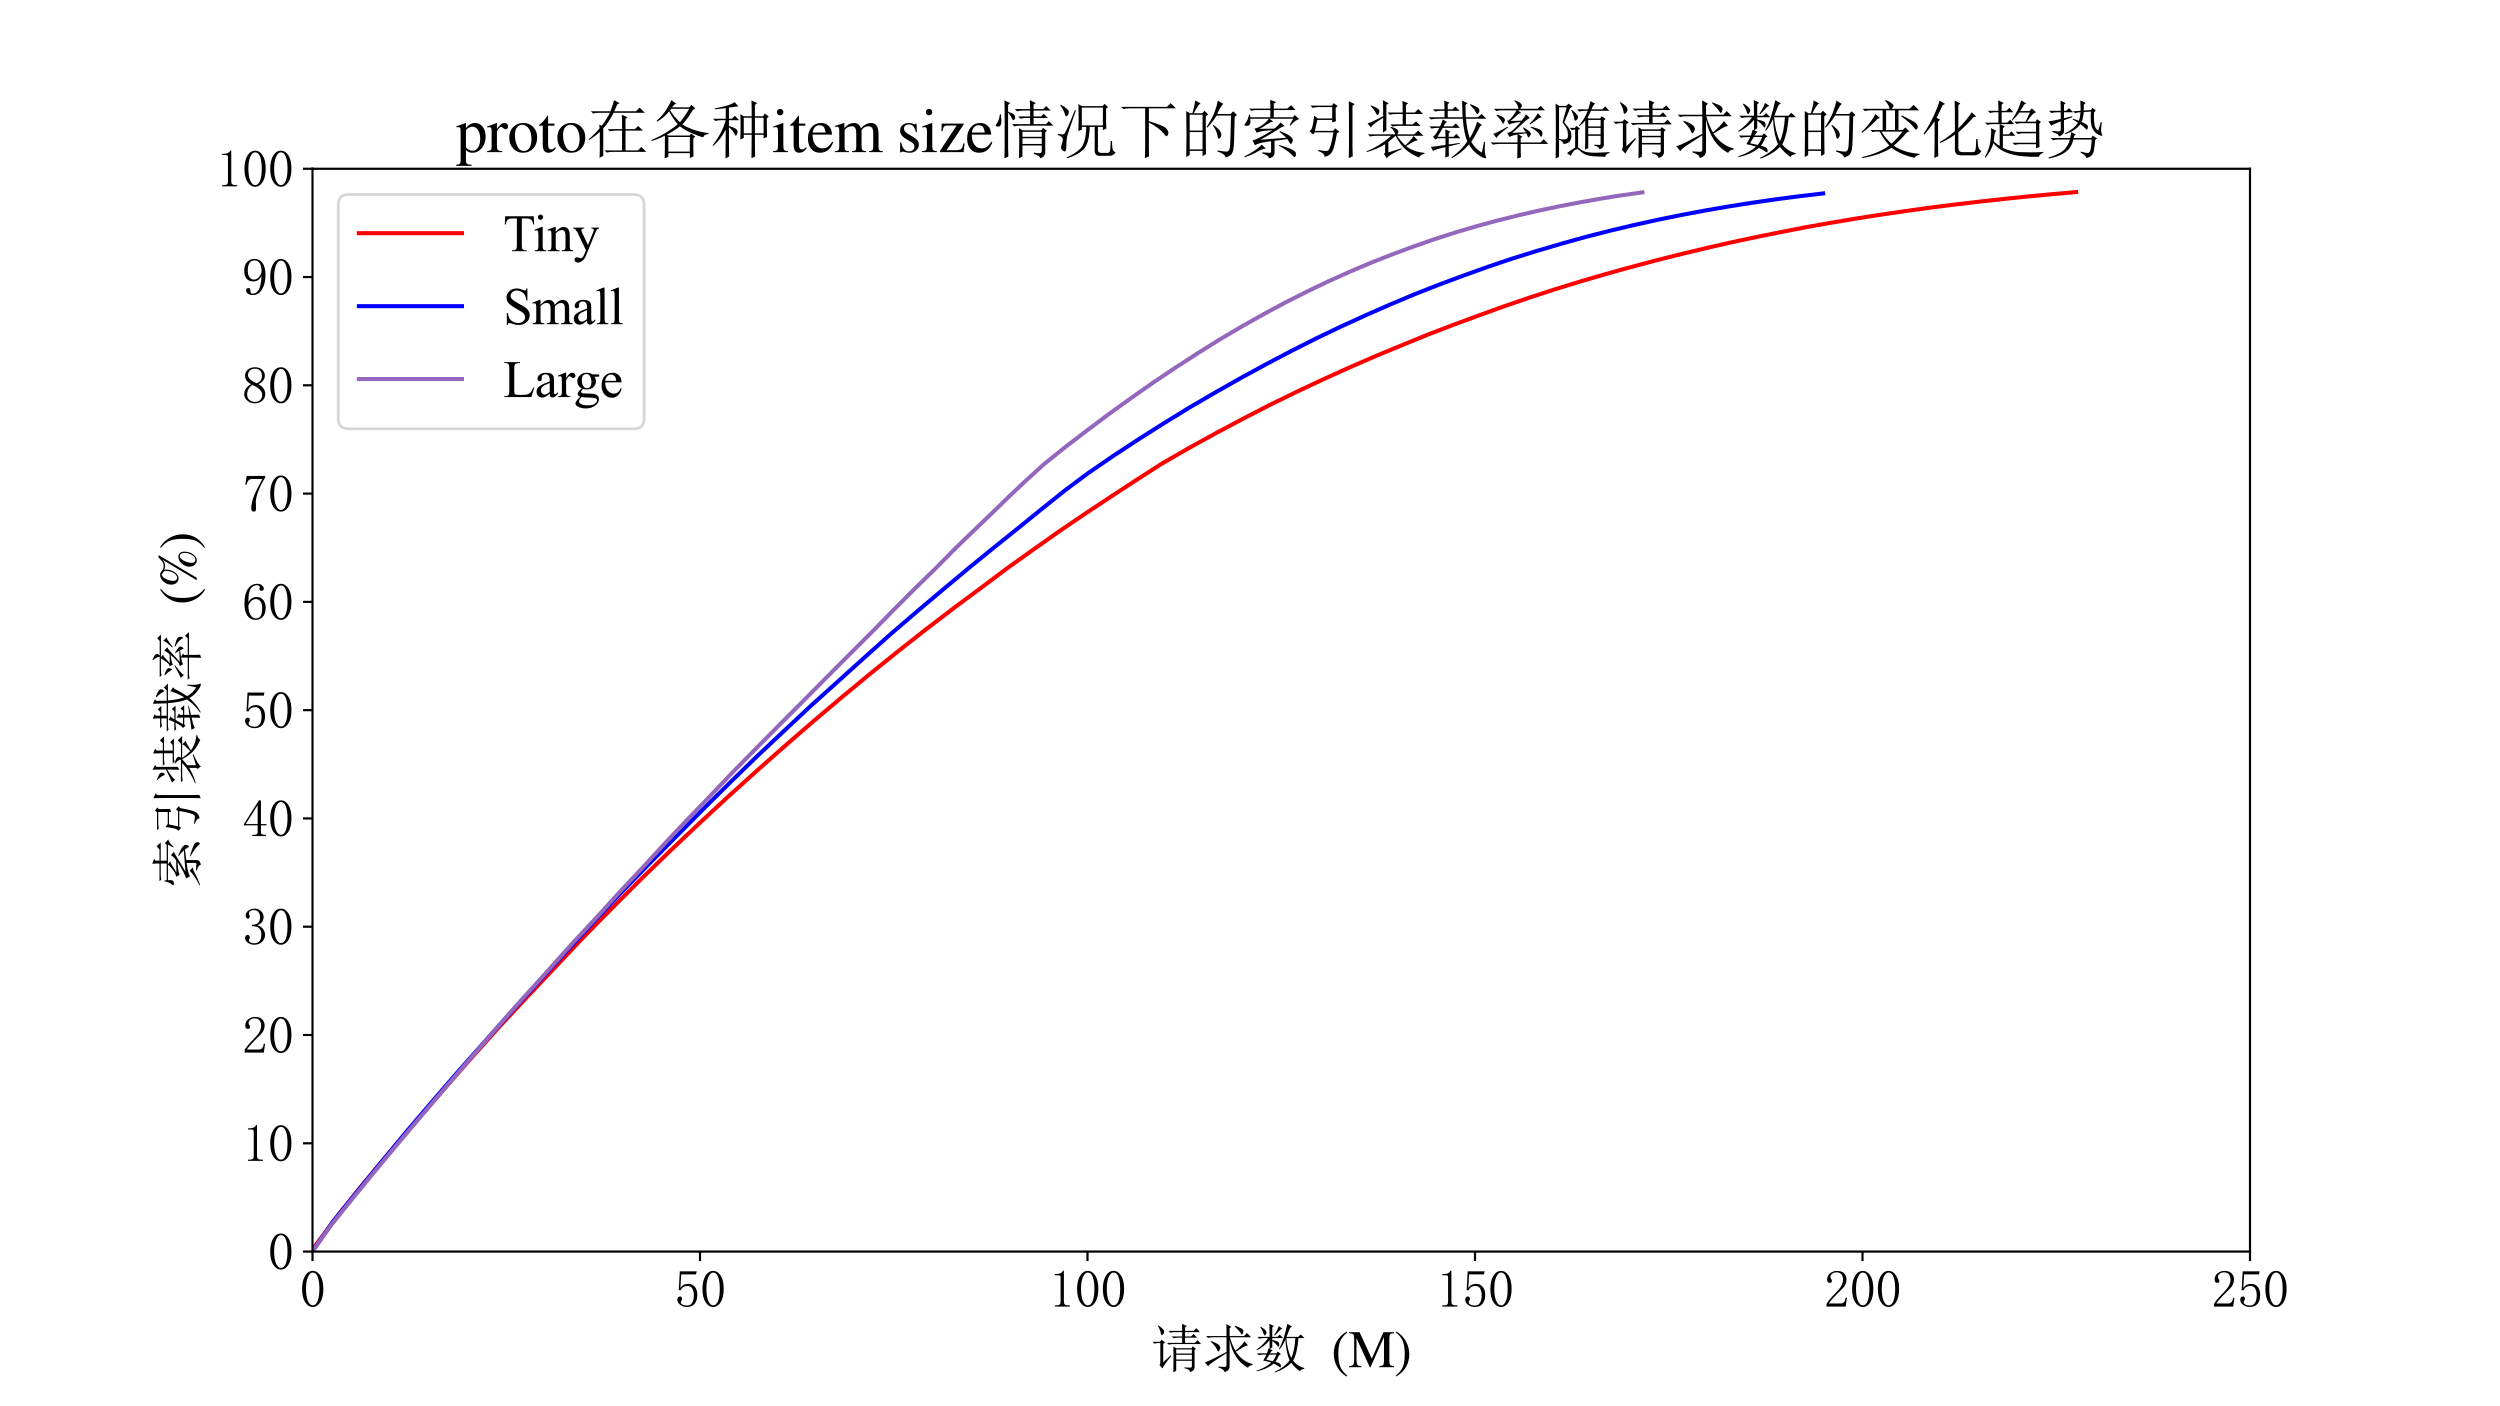 <?xml version="1.0" encoding="utf-8" standalone="no"?>
<!DOCTYPE svg PUBLIC "-//W3C//DTD SVG 1.1//EN"
  "http://www.w3.org/Graphics/SVG/1.1/DTD/svg11.dtd">
<svg xmlns:xlink="http://www.w3.org/1999/xlink" width="921.6pt" height="518.4pt" viewBox="0 0 921.6 518.4" xmlns="http://www.w3.org/2000/svg" version="1.1">
 <defs>
  <style type="text/css">*{stroke-linejoin: round; stroke-linecap: butt}</style>
 </defs>
 <g id="figure_1">
  <g id="patch_1">
   <path d="M 0 518.4 
L 921.6 518.4 
L 921.6 0 
L 0 0 
z
" style="fill: #ffffff"/>
  </g>
  <g id="axes_1">
   <g id="patch_2">
    <path d="M 115.2 461.376 
L 829.44 461.376 
L 829.44 62.208 
L 115.2 62.208 
z
" style="fill: #ffffff"/>
   </g>
   <g id="matplotlib.axis_1">
    <g id="xtick_1">
     <g id="line2d_1">
      <defs>
       <path id="m1dfe2820ed" d="M 0 0 
L 0 3.5 
" style="stroke: #000000; stroke-width: 0.8"/>
      </defs>
      <g>
       <use xlink:href="#m1dfe2820ed" x="115.2" y="461.376" style="stroke: #000000; stroke-width: 0.8"/>
      </g>
     </g>
     <g id="text_1">
      <!-- 0 -->
      <g transform="translate(110.45 481.958) scale(0.19 -0.19)">
       <defs>
        <path id="SimSun-30" d="M 1600 4225 
Q 1250 4225 1012 3687 
Q 775 3150 775 2250 
Q 775 1300 1012 775 
Q 1250 250 1600 250 
Q 1975 250 2187 775 
Q 2400 1300 2400 2250 
Q 2400 3150 2200 3687 
Q 2000 4225 1600 4225 
z
M 1600 50 
Q 1050 50 675 625 
Q 300 1200 300 2250 
Q 300 3225 662 3825 
Q 1025 4425 1600 4425 
Q 2150 4425 2512 3850 
Q 2875 3275 2875 2250 
Q 2875 1225 2512 637 
Q 2150 50 1600 50 
z
" transform="scale(0.016)"/>
       </defs>
       <use xlink:href="#SimSun-30"/>
      </g>
     </g>
    </g>
    <g id="xtick_2">
     <g id="line2d_2">
      <g>
       <use xlink:href="#m1dfe2820ed" x="258.048" y="461.376" style="stroke: #000000; stroke-width: 0.8"/>
      </g>
     </g>
     <g id="text_2">
      <!-- 50 -->
      <g transform="translate(248.548 481.958) scale(0.19 -0.19)">
       <defs>
        <path id="SimSun-35" d="M 1725 2850 
Q 2200 2850 2500 2487 
Q 2800 2125 2800 1525 
Q 2800 850 2487 450 
Q 2175 50 1525 50 
Q 1075 50 725 312 
Q 375 575 375 950 
Q 375 1100 462 1212 
Q 550 1325 700 1325 
Q 850 1325 900 1225 
Q 950 1125 950 1050 
Q 950 900 875 825 
Q 800 725 800 625 
Q 800 425 1037 325 
Q 1275 225 1550 225 
Q 1950 225 2162 550 
Q 2375 875 2375 1475 
Q 2375 1975 2187 2287 
Q 2000 2600 1625 2600 
Q 1350 2600 1150 2500 
Q 950 2400 775 2075 
L 550 2100 
L 675 4375 
L 2725 4375 
L 2650 4000 
L 850 4000 
L 750 2350 
Q 1000 2700 1237 2775 
Q 1475 2850 1725 2850 
z
" transform="scale(0.016)"/>
       </defs>
       <use xlink:href="#SimSun-35"/>
       <use xlink:href="#SimSun-30" x="50"/>
      </g>
     </g>
    </g>
    <g id="xtick_3">
     <g id="line2d_3">
      <g>
       <use xlink:href="#m1dfe2820ed" x="400.896" y="461.376" style="stroke: #000000; stroke-width: 0.8"/>
      </g>
     </g>
     <g id="text_3">
      <!-- 100 -->
      <g transform="translate(386.646 481.958) scale(0.19 -0.19)">
       <defs>
        <path id="SimSun-31" d="M 1825 4450 
L 1825 650 
Q 1825 450 1950 350 
Q 2075 250 2300 250 
L 2550 250 
L 2550 100 
L 725 100 
L 725 250 
L 950 250 
Q 1200 250 1312 350 
Q 1425 450 1425 650 
L 1425 3675 
Q 1425 3775 1362 3837 
Q 1300 3900 1175 3900 
L 725 3900 
L 725 4050 
L 950 4050 
Q 1250 4050 1437 4150 
Q 1625 4250 1725 4450 
L 1825 4450 
z
" transform="scale(0.016)"/>
       </defs>
       <use xlink:href="#SimSun-31"/>
       <use xlink:href="#SimSun-30" x="50"/>
       <use xlink:href="#SimSun-30" x="100"/>
      </g>
     </g>
    </g>
    <g id="xtick_4">
     <g id="line2d_4">
      <g>
       <use xlink:href="#m1dfe2820ed" x="543.744" y="461.376" style="stroke: #000000; stroke-width: 0.8"/>
      </g>
     </g>
     <g id="text_4">
      <!-- 150 -->
      <g transform="translate(529.494 481.958) scale(0.19 -0.19)">
       <use xlink:href="#SimSun-31"/>
       <use xlink:href="#SimSun-35" x="50"/>
       <use xlink:href="#SimSun-30" x="100"/>
      </g>
     </g>
    </g>
    <g id="xtick_5">
     <g id="line2d_5">
      <g>
       <use xlink:href="#m1dfe2820ed" x="686.592" y="461.376" style="stroke: #000000; stroke-width: 0.8"/>
      </g>
     </g>
     <g id="text_5">
      <!-- 200 -->
      <g transform="translate(672.342 481.958) scale(0.19 -0.19)">
       <defs>
        <path id="SimSun-32" d="M 2325 3325 
Q 2325 3775 2125 4012 
Q 1925 4250 1525 4250 
Q 1225 4250 1012 4087 
Q 800 3925 800 3675 
Q 800 3525 900 3425 
Q 975 3325 975 3225 
Q 975 3100 912 3037 
Q 850 2975 725 2975 
Q 575 2975 487 3062 
Q 400 3150 400 3350 
Q 400 3875 775 4150 
Q 1150 4425 1575 4425 
Q 2175 4425 2462 4125 
Q 2750 3825 2750 3375 
Q 2750 3075 2612 2775 
Q 2475 2475 2175 2200 
Q 1450 1500 1062 1062 
Q 675 625 600 475 
L 2075 475 
Q 2300 475 2450 650 
Q 2600 825 2650 1175 
L 2800 1175 
L 2650 100 
L 325 100 
L 325 425 
Q 450 650 737 1000 
Q 1025 1350 1500 1825 
Q 1925 2250 2125 2625 
Q 2325 3000 2325 3325 
z
" transform="scale(0.016)"/>
       </defs>
       <use xlink:href="#SimSun-32"/>
       <use xlink:href="#SimSun-30" x="50"/>
       <use xlink:href="#SimSun-30" x="100"/>
      </g>
     </g>
    </g>
    <g id="xtick_6">
     <g id="line2d_6">
      <g>
       <use xlink:href="#m1dfe2820ed" x="829.44" y="461.376" style="stroke: #000000; stroke-width: 0.8"/>
      </g>
     </g>
     <g id="text_6">
      <!-- 250 -->
      <g transform="translate(815.19 481.958) scale(0.19 -0.19)">
       <use xlink:href="#SimSun-32"/>
       <use xlink:href="#SimSun-35" x="50"/>
       <use xlink:href="#SimSun-30" x="100"/>
      </g>
     </g>
    </g>
    <g id="text_7">
     <!-- 请求数 $\mathrm{(M)}$ -->
     <g transform="translate(424.25 504.177) scale(0.19 -0.19)">
      <defs>
       <path id="SimSun-8bf7" d="M 3800 4400 
Q 3800 4925 3775 5250 
L 4350 5000 
L 4150 4825 
L 4150 4400 
L 5175 4400 
L 5525 4725 
L 5950 4250 
L 4150 4250 
L 4150 3725 
L 4875 3725 
L 5200 4025 
L 5600 3575 
L 4150 3575 
L 4150 2950 
L 5325 2950 
L 5675 3275 
L 6100 2800 
L 2650 2800 
Q 2450 2800 2175 2725 
L 1950 2950 
L 3800 2950 
L 3800 3575 
L 3225 3575 
Q 3025 3575 2750 3500 
L 2525 3725 
L 3800 3725 
L 3800 4250 
L 2850 4250 
Q 2650 4250 2375 4175 
L 2150 4400 
L 3800 4400 
z
M 3075 2150 
L 3075 1650 
L 4975 1650 
L 4975 2150 
L 3075 2150 
z
M 3075 1500 
L 3075 925 
L 4975 925 
L 4975 1500 
L 3075 1500 
z
M 2725 2500 
L 3050 2300 
L 4925 2300 
L 5075 2525 
L 5475 2225 
L 5300 2075 
L 5300 50 
Q 5325 -425 4750 -600 
Q 4750 -275 4075 -125 
L 4075 -25 
Q 4500 -50 4750 -62 
Q 5000 -75 4975 175 
L 4975 775 
L 3075 775 
L 3075 -450 
L 2725 -625 
Q 2750 125 2750 1000 
Q 2750 1875 2725 2500 
z
M 850 5000 
L 925 5050 
Q 1375 4750 1512 4562 
Q 1650 4375 1600 4200 
Q 1550 4025 1450 3950 
L 1325 3875 
Q 1225 3875 1200 4150 
Q 1150 4500 850 5000 
z
M 200 3075 
L 1100 3075 
L 1300 3325 
L 1725 3000 
L 1500 2825 
L 1500 600 
L 2400 1425 
L 2475 1350 
Q 1775 525 1400 -150 
L 1050 250 
Q 1150 400 1150 600 
L 1150 2925 
L 900 2925 
Q 700 2925 425 2850 
L 200 3075 
z
" transform="scale(0.016)"/>
       <path id="SimSun-6c42" d="M 3950 5025 
Q 4500 4825 4737 4687 
Q 4975 4550 4975 4350 
Q 4975 4300 4912 4125 
Q 4850 3950 4800 3950 
Q 4725 3950 4625 4150 
Q 4425 4475 3900 4950 
L 3950 5025 
z
M 2900 5225 
L 3500 4900 
L 3300 4700 
L 3300 3775 
L 5050 3775 
L 5400 4150 
L 5900 3625 
L 3325 3625 
Q 3650 2575 4000 2000 
Q 4725 2575 5100 3125 
L 5525 2650 
Q 5250 2600 4950 2425 
Q 4650 2225 4050 1875 
Q 4900 650 6100 375 
L 6100 275 
Q 5675 225 5525 -75 
Q 3750 900 3300 3325 
L 3300 175 
Q 3325 -425 2675 -600 
Q 2650 -250 1925 -25 
L 1925 75 
Q 2475 25 2687 25 
Q 2900 25 2925 250 
L 2925 1700 
Q 1950 1075 1387 700 
Q 825 325 700 100 
L 300 600 
Q 575 650 1225 975 
Q 1875 1300 2925 1850 
L 2925 3625 
L 1275 3625 
Q 950 3625 675 3550 
L 450 3775 
L 2925 3775 
Q 2925 4850 2900 5225 
z
M 1050 3175 
Q 1775 2900 1975 2712 
Q 2175 2525 2175 2350 
Q 2175 2250 2075 2075 
Q 1975 1900 1925 1900 
Q 1850 1900 1750 2175 
Q 1575 2575 1000 3100 
L 1050 3175 
z
" transform="scale(0.016)"/>
       <path id="SimSun-6570" d="M 1875 1525 
Q 1675 1200 1500 900 
Q 1825 825 2275 725 
Q 2500 975 2725 1525 
L 1875 1525 
z
M 850 4900 
Q 1325 4600 1425 4450 
Q 1525 4300 1525 4225 
Q 1525 4100 1437 3975 
Q 1350 3850 1300 3850 
Q 1225 3850 1150 4100 
Q 1050 4450 775 4850 
L 850 4900 
z
M 3000 4975 
L 3450 4675 
Q 3250 4625 3100 4425 
Q 2925 4225 2525 3825 
L 2450 3875 
Q 2925 4625 3000 4975 
z
M 1875 5250 
L 2425 5000 
L 2225 4825 
L 2225 3675 
L 2850 3675 
L 3125 3950 
L 3550 3525 
L 2225 3525 
L 2225 3300 
Q 2800 3175 2937 3062 
Q 3075 2950 3075 2775 
Q 3075 2700 3050 2587 
Q 3025 2475 2975 2475 
Q 2925 2475 2800 2650 
Q 2600 2925 2225 3175 
L 2225 2400 
L 1925 2200 
L 2275 2050 
Q 2150 2000 1950 1675 
L 2725 1675 
L 2900 1900 
L 3275 1575 
L 3050 1450 
Q 2800 875 2600 650 
Q 3000 550 3137 437 
Q 3275 325 3275 150 
Q 3275 -25 3200 -25 
Q 3125 -25 3025 75 
Q 2750 275 2400 425 
Q 1525 -275 325 -500 
L 300 -425 
Q 1450 -50 2100 550 
Q 1600 725 1125 800 
Q 1225 950 1525 1525 
L 1200 1525 
Q 875 1525 600 1450 
L 375 1675 
L 1575 1675 
Q 1675 1925 1775 2275 
L 1900 2225 
L 1900 3250 
Q 1225 2475 350 2050 
L 300 2125 
Q 1225 2775 1700 3525 
L 1250 3525 
Q 925 3525 650 3450 
L 425 3675 
L 1900 3675 
Q 1900 4575 1875 5250 
z
M 3925 3525 
Q 4050 2075 4525 1100 
Q 4925 1950 5025 3525 
L 3925 3525 
z
M 4050 5250 
L 4625 4925 
Q 4425 4850 4325 4625 
Q 4225 4400 3950 3675 
L 5375 3675 
L 5675 3975 
L 6125 3525 
L 5400 3525 
Q 5250 1675 4750 775 
Q 5325 75 6100 -100 
L 6100 -200 
Q 5625 -275 5600 -500 
Q 4950 -50 4525 525 
Q 3700 -275 2550 -650 
L 2500 -575 
Q 3650 -50 4325 800 
Q 3850 1975 3825 3375 
Q 3575 2725 3100 2150 
L 3025 2200 
Q 3625 3200 4050 5250 
z
" transform="scale(0.016)"/>
       <path id="SimSun-20" d="M 0 0 
Q 0 0 0 0 
z
" transform="scale(0.016)"/>
       <path id="STIXGeneral-Regular-28" d="M 1946 -1030 
L 1869 -1133 
Q 1126 -710 716 32 
Q 307 774 307 1613 
Q 307 3386 1888 4326 
L 1946 4224 
Q 1293 3667 1075 3126 
Q 858 2586 858 1632 
Q 858 685 1082 96 
Q 1306 -493 1946 -1030 
z
" transform="scale(0.016)"/>
       <path id="STIXGeneral-Regular-4d" d="M 5530 0 
L 3738 0 
L 3738 122 
Q 4115 147 4214 265 
Q 4314 384 4314 787 
L 4314 3661 
L 2682 0 
L 2592 0 
L 979 3514 
L 979 966 
Q 979 448 1088 294 
Q 1197 141 1574 122 
L 1574 0 
L 77 0 
L 77 122 
Q 358 141 480 205 
Q 602 269 650 432 
Q 698 595 698 966 
L 698 3514 
Q 698 3878 589 3984 
Q 480 4090 90 4115 
L 90 4237 
L 1357 4237 
L 2835 1024 
L 4250 4237 
L 5523 4237 
L 5523 4115 
Q 5178 4109 5072 3993 
Q 4966 3878 4966 3520 
L 4966 717 
Q 4966 378 5072 262 
Q 5178 147 5530 122 
L 5530 0 
z
" transform="scale(0.016)"/>
       <path id="STIXGeneral-Regular-29" d="M 186 4224 
L 262 4326 
Q 992 3891 1408 3148 
Q 1824 2406 1824 1581 
Q 1824 -166 243 -1133 
L 186 -1030 
Q 845 -486 1059 54 
Q 1274 595 1274 1562 
Q 1274 2534 1059 3120 
Q 845 3706 186 4224 
z
" transform="scale(0.016)"/>
      </defs>
      <use xlink:href="#SimSun-8bf7" transform="translate(0 0.969)"/>
      <use xlink:href="#SimSun-6c42" transform="translate(100 0.969)"/>
      <use xlink:href="#SimSun-6570" transform="translate(200 0.969)"/>
      <use xlink:href="#SimSun-20" transform="translate(300 0.969)"/>
      <use xlink:href="#STIXGeneral-Regular-28" transform="translate(350 0.969)"/>
      <use xlink:href="#STIXGeneral-Regular-4d" transform="translate(383.3 0.969)"/>
      <use xlink:href="#STIXGeneral-Regular-29" transform="translate(472.2 0.969)"/>
     </g>
    </g>
   </g>
   <g id="matplotlib.axis_2">
    <g id="ytick_1">
     <g id="line2d_7">
      <defs>
       <path id="m68456884b1" d="M 0 0 
L -3.5 0 
" style="stroke: #000000; stroke-width: 0.8"/>
      </defs>
      <g>
       <use xlink:href="#m68456884b1" x="115.2" y="461.376" style="stroke: #000000; stroke-width: 0.8"/>
      </g>
     </g>
     <g id="text_8">
      <!-- 0 -->
      <g transform="translate(98.7 468.167) scale(0.19 -0.19)">
       <use xlink:href="#SimSun-30"/>
      </g>
     </g>
    </g>
    <g id="ytick_2">
     <g id="line2d_8">
      <g>
       <use xlink:href="#m68456884b1" x="115.2" y="421.459" style="stroke: #000000; stroke-width: 0.8"/>
      </g>
     </g>
     <g id="text_9">
      <!-- 10 -->
      <g transform="translate(89.2 428.25) scale(0.19 -0.19)">
       <use xlink:href="#SimSun-31"/>
       <use xlink:href="#SimSun-30" x="50"/>
      </g>
     </g>
    </g>
    <g id="ytick_3">
     <g id="line2d_9">
      <g>
       <use xlink:href="#m68456884b1" x="115.2" y="381.542" style="stroke: #000000; stroke-width: 0.8"/>
      </g>
     </g>
     <g id="text_10">
      <!-- 20 -->
      <g transform="translate(89.2 388.333) scale(0.19 -0.19)">
       <use xlink:href="#SimSun-32"/>
       <use xlink:href="#SimSun-30" x="50"/>
      </g>
     </g>
    </g>
    <g id="ytick_4">
     <g id="line2d_10">
      <g>
       <use xlink:href="#m68456884b1" x="115.2" y="341.626" style="stroke: #000000; stroke-width: 0.8"/>
      </g>
     </g>
     <g id="text_11">
      <!-- 30 -->
      <g transform="translate(89.2 348.417) scale(0.19 -0.19)">
       <defs>
        <path id="SimSun-33" d="M 2800 1250 
Q 2800 775 2450 412 
Q 2100 50 1475 50 
Q 1025 50 700 300 
Q 375 550 375 875 
Q 375 1025 475 1137 
Q 575 1250 675 1250 
Q 825 1250 887 1137 
Q 950 1025 950 950 
Q 950 825 900 750 
Q 850 650 850 575 
Q 850 425 1037 325 
Q 1225 225 1450 225 
Q 1900 225 2125 487 
Q 2350 750 2350 1300 
Q 2350 1750 2112 2025 
Q 1875 2300 1225 2300 
L 1225 2475 
Q 1725 2475 1962 2712 
Q 2200 2950 2200 3375 
Q 2200 3725 2012 3987 
Q 1825 4250 1425 4250 
Q 1250 4250 1050 4162 
Q 850 4075 850 3875 
Q 850 3675 900 3625 
Q 950 3575 950 3500 
Q 950 3375 900 3300 
Q 850 3225 725 3225 
Q 625 3225 537 3300 
Q 450 3375 450 3575 
Q 450 3950 775 4187 
Q 1100 4425 1525 4425 
Q 2025 4425 2325 4112 
Q 2625 3800 2625 3450 
Q 2625 3075 2437 2812 
Q 2250 2550 1850 2425 
Q 2400 2225 2600 1900 
Q 2800 1575 2800 1250 
z
" transform="scale(0.016)"/>
       </defs>
       <use xlink:href="#SimSun-33"/>
       <use xlink:href="#SimSun-30" x="50"/>
      </g>
     </g>
    </g>
    <g id="ytick_5">
     <g id="line2d_11">
      <g>
       <use xlink:href="#m68456884b1" x="115.2" y="301.709" style="stroke: #000000; stroke-width: 0.8"/>
      </g>
     </g>
     <g id="text_12">
      <!-- 40 -->
      <g transform="translate(89.2 308.5) scale(0.19 -0.19)">
       <defs>
        <path id="SimSun-34" d="M 2300 575 
Q 2300 400 2400 325 
Q 2500 250 2675 250 
L 2900 250 
L 2900 100 
L 1250 100 
L 1250 250 
L 1525 250 
Q 1725 250 1812 325 
Q 1900 400 1900 575 
L 1900 1400 
L 225 1400 
L 225 1525 
L 2050 4425 
L 2300 4425 
L 2300 1550 
L 2975 1550 
L 2975 1400 
L 2300 1400 
L 2300 575 
z
M 1875 3800 
L 450 1550 
L 1900 1550 
L 1900 3800 
L 1875 3800 
z
" transform="scale(0.016)"/>
       </defs>
       <use xlink:href="#SimSun-34"/>
       <use xlink:href="#SimSun-30" x="50"/>
      </g>
     </g>
    </g>
    <g id="ytick_6">
     <g id="line2d_12">
      <g>
       <use xlink:href="#m68456884b1" x="115.2" y="261.792" style="stroke: #000000; stroke-width: 0.8"/>
      </g>
     </g>
     <g id="text_13">
      <!-- 50 -->
      <g transform="translate(89.2 268.583) scale(0.19 -0.19)">
       <use xlink:href="#SimSun-35"/>
       <use xlink:href="#SimSun-30" x="50"/>
      </g>
     </g>
    </g>
    <g id="ytick_7">
     <g id="line2d_13">
      <g>
       <use xlink:href="#m68456884b1" x="115.2" y="221.875" style="stroke: #000000; stroke-width: 0.8"/>
      </g>
     </g>
     <g id="text_14">
      <!-- 60 -->
      <g transform="translate(89.2 228.666) scale(0.19 -0.19)">
       <defs>
        <path id="SimSun-36" d="M 775 1800 
Q 775 1050 1037 637 
Q 1300 225 1675 225 
Q 2050 225 2250 500 
Q 2450 775 2450 1525 
Q 2450 2025 2237 2300 
Q 2025 2575 1725 2575 
Q 1450 2575 1212 2412 
Q 975 2250 775 1800 
z
M 1750 2825 
Q 2350 2825 2612 2425 
Q 2875 2025 2875 1525 
Q 2875 775 2512 412 
Q 2150 50 1675 50 
Q 1000 50 650 562 
Q 300 1075 300 2050 
Q 300 3200 725 3812 
Q 1150 4425 1875 4425 
Q 2225 4425 2437 4225 
Q 2650 4025 2650 3875 
Q 2650 3725 2587 3650 
Q 2525 3575 2375 3575 
Q 2250 3575 2187 3637 
Q 2125 3700 2125 3825 
Q 2125 3875 2150 3925 
Q 2150 3975 2150 4025 
Q 2150 4125 2075 4187 
Q 2000 4250 1800 4250 
Q 1375 4250 1075 3862 
Q 775 3475 775 2175 
Q 925 2500 1187 2662 
Q 1450 2825 1750 2825 
z
" transform="scale(0.016)"/>
       </defs>
       <use xlink:href="#SimSun-36"/>
       <use xlink:href="#SimSun-30" x="50"/>
      </g>
     </g>
    </g>
    <g id="ytick_8">
     <g id="line2d_14">
      <g>
       <use xlink:href="#m68456884b1" x="115.2" y="181.958" style="stroke: #000000; stroke-width: 0.8"/>
      </g>
     </g>
     <g id="text_15">
      <!-- 70 -->
      <g transform="translate(89.2 188.749) scale(0.19 -0.19)">
       <defs>
        <path id="SimSun-37" d="M 2825 4200 
Q 2300 3350 1987 2537 
Q 1675 1725 1675 1125 
Q 1675 1025 1700 850 
Q 1700 650 1700 400 
Q 1700 200 1637 125 
Q 1575 50 1425 50 
Q 1300 50 1212 137 
Q 1125 225 1125 450 
Q 1125 925 1337 1625 
Q 1550 2325 2475 4000 
L 1225 4000 
Q 950 4000 787 3825 
Q 625 3650 550 3300 
L 400 3325 
L 575 4375 
L 2825 4375 
L 2825 4200 
z
" transform="scale(0.016)"/>
       </defs>
       <use xlink:href="#SimSun-37"/>
       <use xlink:href="#SimSun-30" x="50"/>
      </g>
     </g>
    </g>
    <g id="ytick_9">
     <g id="line2d_15">
      <g>
       <use xlink:href="#m68456884b1" x="115.2" y="142.042" style="stroke: #000000; stroke-width: 0.8"/>
      </g>
     </g>
     <g id="text_16">
      <!-- 80 -->
      <g transform="translate(89.2 148.833) scale(0.19 -0.19)">
       <defs>
        <path id="SimSun-38" d="M 625 1125 
Q 625 725 887 475 
Q 1150 225 1550 225 
Q 2025 225 2237 475 
Q 2450 725 2450 1100 
Q 2450 1425 2150 1725 
Q 1850 2025 1250 2275 
Q 950 2075 787 1775 
Q 625 1475 625 1125 
z
M 2825 1175 
Q 2825 700 2475 375 
Q 2125 50 1550 50 
Q 1025 50 650 375 
Q 275 700 275 1125 
Q 275 1550 487 1850 
Q 700 2150 1100 2375 
Q 750 2550 562 2812 
Q 375 3075 375 3400 
Q 375 3825 700 4125 
Q 1025 4425 1600 4425 
Q 2125 4425 2450 4125 
Q 2775 3825 2775 3400 
Q 2775 3100 2587 2837 
Q 2400 2575 2000 2375 
Q 2425 2125 2625 1825 
Q 2825 1525 2825 1175 
z
M 2425 3375 
Q 2425 3725 2225 3987 
Q 2025 4250 1600 4250 
Q 1125 4250 925 4000 
Q 725 3750 725 3475 
Q 725 3200 1012 2937 
Q 1300 2675 1825 2475 
Q 2125 2625 2275 2850 
Q 2425 3075 2425 3375 
z
" transform="scale(0.016)"/>
       </defs>
       <use xlink:href="#SimSun-38"/>
       <use xlink:href="#SimSun-30" x="50"/>
      </g>
     </g>
    </g>
    <g id="ytick_10">
     <g id="line2d_16">
      <g>
       <use xlink:href="#m68456884b1" x="115.2" y="102.125" style="stroke: #000000; stroke-width: 0.8"/>
      </g>
     </g>
     <g id="text_17">
      <!-- 90 -->
      <g transform="translate(89.2 108.916) scale(0.19 -0.19)">
       <defs>
        <path id="SimSun-39" d="M 700 3050 
Q 700 2500 912 2212 
Q 1125 1925 1450 1925 
Q 1825 1925 2100 2275 
Q 2375 2625 2375 2925 
Q 2375 3525 2175 3887 
Q 1975 4250 1525 4250 
Q 1100 4250 900 3912 
Q 700 3575 700 3050 
z
M 1375 1700 
Q 875 1700 575 2012 
Q 275 2325 275 3025 
Q 275 3625 600 4025 
Q 925 4425 1525 4425 
Q 2150 4425 2500 3925 
Q 2850 3425 2850 2475 
Q 2850 1425 2437 737 
Q 2025 50 1300 50 
Q 975 50 737 200 
Q 500 350 500 600 
Q 500 700 562 800 
Q 625 900 775 900 
Q 925 900 975 787 
Q 1025 675 1025 525 
Q 1025 425 1050 362 
Q 1075 300 1100 275 
Q 1125 250 1187 237 
Q 1250 225 1325 225 
Q 1775 225 2050 725 
Q 2325 1225 2375 2400 
Q 2250 2100 2000 1900 
Q 1750 1700 1375 1700 
z
" transform="scale(0.016)"/>
       </defs>
       <use xlink:href="#SimSun-39"/>
       <use xlink:href="#SimSun-30" x="50"/>
      </g>
     </g>
    </g>
    <g id="ytick_11">
     <g id="line2d_17">
      <g>
       <use xlink:href="#m68456884b1" x="115.2" y="62.208" style="stroke: #000000; stroke-width: 0.8"/>
      </g>
     </g>
     <g id="text_18">
      <!-- 100 -->
      <g transform="translate(79.7 68.999) scale(0.19 -0.19)">
       <use xlink:href="#SimSun-31"/>
       <use xlink:href="#SimSun-30" x="50"/>
       <use xlink:href="#SimSun-30" x="100"/>
      </g>
     </g>
    </g>
    <g id="text_19">
     <!-- 索引装载率 $\mathrm{(\%)}$ -->
     <g transform="translate(72.28 327.532) rotate(-90) scale(0.19 -0.19)">
      <defs>
       <path id="SimSun-7d22" d="M 4725 1325 
Q 4375 1250 3450 1150 
L 3450 -50 
Q 3475 -500 2875 -625 
Q 2875 -325 2200 -125 
L 2200 -25 
Q 2850 -75 2987 -75 
Q 3125 -75 3100 175 
L 3100 1100 
Q 2400 1025 2050 925 
Q 1700 825 1475 700 
L 1225 1175 
Q 1525 1250 2050 1525 
Q 2575 1800 3225 2200 
Q 2900 2200 2437 2150 
Q 1975 2100 1650 1950 
L 1425 2375 
Q 1775 2425 2212 2737 
Q 2650 3050 2875 3375 
L 1000 3375 
Q 1050 3000 975 2850 
Q 900 2700 800 2675 
Q 700 2650 625 2650 
Q 525 2650 462 2675 
Q 400 2700 400 2725 
Q 400 2800 550 2975 
Q 750 3225 875 3800 
L 975 3800 
L 1000 3525 
L 3025 3525 
L 3025 4250 
L 1575 4250 
Q 1375 4250 1100 4175 
L 875 4400 
L 3025 4400 
L 3025 4775 
Q 3025 5025 3000 5275 
L 3625 5050 
L 3375 4900 
L 3375 4400 
L 4725 4400 
L 5125 4750 
L 5575 4250 
L 3375 4250 
L 3375 3525 
L 5300 3525 
L 5500 3750 
L 5950 3325 
Q 5600 3300 5050 2675 
L 4975 2725 
L 5325 3375 
L 2925 3375 
L 3325 3100 
Q 3100 3075 2675 2800 
Q 2250 2500 1925 2350 
L 3425 2375 
Q 3775 2625 4050 3000 
L 4475 2625 
Q 4250 2600 3850 2325 
Q 3425 2050 2975 1787 
Q 2525 1525 2025 1250 
L 4625 1450 
Q 4275 1825 3950 2050 
L 4000 2125 
Q 4700 1850 4962 1662 
Q 5225 1475 5275 1312 
Q 5325 1150 5212 937 
Q 5100 725 4987 925 
Q 4875 1125 4725 1325 
z
M 3925 725 
Q 5025 375 5312 212 
Q 5600 50 5612 -150 
Q 5625 -350 5562 -425 
Q 5500 -500 5475 -500 
Q 5375 -500 5200 -275 
Q 4925 50 3900 650 
L 3925 725 
z
M 2150 750 
L 2575 350 
Q 2275 350 1775 75 
Q 1275 -225 425 -525 
L 375 -450 
Q 1600 150 2150 750 
z
" transform="scale(0.016)"/>
       <path id="SimSun-5f15" d="M 5075 4675 
L 5075 575 
Q 5075 100 5100 -425 
L 4700 -600 
Q 4725 175 4725 725 
Q 4725 4575 4700 5150 
L 5300 4850 
L 5075 4675 
z
M 3375 4475 
Q 3375 3475 3400 3125 
L 3025 3000 
L 3025 3250 
L 1525 3250 
L 1275 2150 
L 3125 2150 
L 3325 2400 
L 3750 2050 
L 3500 1900 
Q 3375 1125 3225 575 
Q 3075 25 2850 -187 
Q 2625 -400 2250 -475 
Q 2275 -125 1600 125 
L 1600 225 
Q 2125 125 2350 112 
Q 2575 100 2675 225 
Q 2775 350 2900 787 
Q 3025 1225 3150 2000 
L 1275 2000 
L 1100 1775 
L 725 2125 
Q 925 2200 1025 2575 
Q 1125 2950 1200 3675 
L 1575 3400 
L 3025 3400 
L 3025 4550 
L 1650 4550 
Q 1325 4550 1050 4475 
L 825 4700 
L 3000 4700 
L 3175 4950 
L 3575 4650 
L 3375 4475 
z
" transform="scale(0.016)"/>
       <path id="SimSun-88c5" d="M 700 4725 
Q 1375 4450 1462 4325 
Q 1550 4200 1550 4125 
Q 1550 4025 1475 3887 
Q 1400 3750 1350 3750 
Q 1275 3750 1200 3925 
Q 1075 4225 650 4675 
L 700 4725 
z
M 2250 4775 
L 2250 2200 
L 1900 1975 
Q 1925 2600 1925 3475 
Q 1400 3150 1062 2887 
Q 725 2625 700 2475 
L 350 2900 
Q 775 3025 1925 3625 
Q 1925 4900 1900 5250 
L 2475 4925 
L 2250 4775 
z
M 2375 4000 
L 3900 4000 
Q 3900 4850 3875 5175 
L 4450 4925 
L 4225 4750 
L 4225 4000 
L 5125 4000 
L 5475 4350 
L 5950 3850 
L 4225 3850 
L 4225 2800 
L 4900 2800 
L 5250 3100 
L 5700 2650 
L 3475 2650 
Q 3150 2650 2875 2575 
L 2650 2800 
L 3900 2800 
L 3900 3850 
L 3200 3850 
Q 2875 3850 2600 3775 
L 2375 4000 
z
M 3125 1800 
Q 3125 2100 2650 2525 
L 2700 2575 
Q 3300 2375 3387 2250 
Q 3475 2125 3475 2050 
Q 3475 1950 3350 1800 
L 5050 1800 
L 5475 2175 
L 6000 1650 
L 3325 1650 
Q 3600 1225 4150 675 
Q 4775 1225 5000 1625 
L 5425 1200 
Q 5225 1175 4987 1050 
Q 4750 925 4250 600 
Q 4550 350 5037 162 
Q 5525 -25 6100 -75 
L 6100 -175 
Q 5675 -250 5550 -550 
Q 4825 -250 4262 212 
Q 3700 675 3175 1650 
Q 2825 1325 2450 1025 
L 2450 -25 
L 3750 375 
L 3800 300 
Q 2450 -300 2300 -625 
L 2000 -200 
Q 2150 -75 2125 75 
L 2125 800 
Q 1325 300 275 0 
L 250 75 
Q 1725 700 2725 1650 
L 1200 1650 
Q 875 1650 600 1575 
L 375 1800 
L 3125 1800 
z
" transform="scale(0.016)"/>
       <path id="SimSun-8f7d" d="M 1850 5200 
L 2375 5000 
L 2200 4825 
L 2200 4325 
L 2675 4325 
L 2975 4600 
L 3400 4175 
L 2200 4175 
L 2200 3525 
L 3700 3525 
Q 3675 4525 3650 5200 
L 4200 4950 
L 4000 4775 
Q 4000 3950 4025 3525 
L 5250 3525 
L 5625 3850 
L 6100 3375 
L 4050 3375 
Q 4125 2300 4425 1400 
Q 4925 2200 5175 3075 
L 5650 2750 
L 5450 2575 
Q 5075 1775 4575 1050 
Q 4950 350 5650 -50 
L 5875 1050 
L 5975 1025 
Q 5925 350 5950 25 
Q 5975 -300 6075 -500 
Q 6125 -625 6025 -625 
Q 5975 -625 5775 -562 
Q 5575 -500 5125 -150 
Q 4675 200 4350 775 
Q 3575 -125 2625 -600 
L 2575 -525 
Q 3575 175 4175 1075 
Q 3825 1950 3725 3375 
L 1100 3375 
Q 775 3375 500 3300 
L 275 3525 
L 1875 3525 
L 1875 4175 
L 1525 4175 
Q 1200 4175 925 4100 
L 700 4325 
L 1875 4325 
Q 1875 4800 1850 5200 
z
M 4500 4850 
Q 5000 4650 5212 4512 
Q 5425 4375 5400 4187 
Q 5375 4000 5300 3925 
Q 5225 3850 5200 3850 
Q 5125 3850 5025 4050 
Q 4900 4325 4450 4775 
L 4500 4850 
z
M 500 525 
Q 850 550 1975 725 
L 1975 1400 
L 1150 1400 
L 975 1250 
L 700 1575 
Q 900 1575 1350 2450 
L 1150 2450 
Q 850 2450 575 2375 
L 350 2600 
L 1425 2600 
Q 1625 3025 1700 3300 
L 2150 3025 
L 1975 2950 
Q 1900 2850 1775 2600 
L 2700 2600 
L 3025 2900 
L 3425 2450 
L 1700 2450 
L 1175 1550 
L 1975 1550 
Q 1975 1925 1950 2300 
L 2450 2075 
L 2300 1900 
L 2300 1550 
L 2800 1550 
L 3075 1850 
L 3475 1400 
L 2300 1400 
L 2300 775 
L 3400 925 
L 3425 850 
L 2300 575 
Q 2300 -50 2325 -400 
L 1950 -550 
Q 1975 225 1975 500 
Q 850 275 725 100 
L 500 525 
z
" transform="scale(0.016)"/>
       <path id="SimSun-7387" d="M 875 3725 
L 925 3800 
Q 1375 3650 1550 3525 
Q 1725 3400 1725 3250 
Q 1725 3175 1662 3025 
Q 1600 2875 1550 2875 
Q 1500 2875 1425 3050 
Q 1275 3325 875 3725 
z
M 550 1850 
Q 875 1925 2000 2575 
L 2050 2500 
Q 1675 2225 1337 1937 
Q 1000 1650 875 1425 
L 550 1850 
z
M 5200 3450 
Q 4800 3150 4275 2800 
L 4225 2875 
Q 4775 3400 5050 3925 
L 5450 3525 
L 5200 3450 
z
M 4325 2500 
L 4350 2575 
Q 5225 2350 5375 2212 
Q 5525 2075 5525 1900 
Q 5525 1775 5487 1662 
Q 5450 1550 5400 1550 
Q 5325 1550 5200 1800 
Q 4975 2150 4325 2500 
z
M 3150 3900 
Q 2500 3300 2300 3150 
Q 2800 3150 3400 3175 
Q 3700 3500 3850 3825 
L 4250 3450 
Q 4050 3400 3450 2825 
Q 2850 2250 2475 1950 
Q 3150 1975 3850 2000 
Q 3750 2175 3550 2450 
L 3600 2500 
Q 4050 2250 4200 2100 
Q 4350 1950 4350 1850 
Q 4350 1775 4250 1625 
Q 4150 1475 4100 1475 
Q 4075 1475 4050 1550 
Q 4000 1700 3900 1900 
Q 3650 1875 3075 1800 
L 3500 1550 
L 3325 1425 
L 3325 975 
L 5325 975 
L 5650 1300 
L 6100 825 
L 3325 825 
Q 3325 -275 3350 -525 
L 2975 -650 
Q 3000 0 3000 825 
L 1125 825 
Q 800 825 525 750 
L 300 975 
L 3000 975 
L 3000 1775 
Q 2450 1700 2200 1525 
L 1950 1950 
Q 2275 1950 2675 2350 
Q 3075 2750 3325 3050 
Q 2400 2950 2150 2775 
L 1950 3175 
Q 2150 3150 2475 3575 
Q 2800 4000 2900 4225 
L 1450 4225 
Q 1125 4225 850 4150 
L 625 4375 
L 3100 4375 
Q 3050 4800 2675 5200 
L 2725 5250 
Q 3225 5050 3337 4912 
Q 3450 4775 3450 4700 
Q 3450 4550 3250 4375 
L 5025 4375 
L 5350 4675 
L 5775 4225 
L 3050 4225 
L 3375 3950 
L 3150 3900 
z
" transform="scale(0.016)"/>
       <path id="STIXGeneral-Regular-25" d="M 4390 1363 
Q 4390 781 4070 329 
Q 3750 -122 3341 -122 
Q 3014 -122 2790 134 
Q 2566 390 2566 762 
Q 2566 1274 2940 1693 
Q 3315 2112 3776 2112 
Q 4070 2112 4230 1917 
Q 4390 1722 4390 1363 
z
M 4243 1376 
Q 4243 1626 4131 1779 
Q 4019 1933 3840 1933 
Q 3654 1933 3526 1786 
Q 3315 1562 3171 1187 
Q 3027 813 3027 486 
Q 3027 301 3129 176 
Q 3232 51 3386 51 
Q 3718 51 3980 457 
Q 4243 864 4243 1376 
z
M 3974 4518 
L 1222 -115 
L 922 -115 
L 3443 4096 
Q 3264 3891 3094 3811 
Q 2925 3731 2669 3731 
Q 2445 3731 2182 3821 
Q 2208 3674 2208 3539 
Q 2208 3206 2067 2873 
Q 1926 2541 1696 2323 
Q 1453 2086 1146 2086 
Q 826 2086 608 2339 
Q 390 2592 390 2963 
Q 390 3507 761 3916 
Q 1133 4326 1626 4326 
Q 1792 4326 2010 4147 
Q 2310 3898 2624 3898 
Q 2918 3898 3084 3994 
Q 3251 4090 3693 4518 
L 3974 4518 
z
M 2054 3642 
Q 2054 3782 2025 3833 
Q 1997 3885 1894 3936 
Q 1747 4006 1613 4154 
Q 1414 4058 1331 3984 
Q 1248 3910 1152 3750 
Q 845 3264 845 2707 
Q 845 2509 944 2384 
Q 1043 2259 1210 2259 
Q 1549 2259 1801 2675 
Q 2054 3091 2054 3642 
z
" transform="scale(0.016)"/>
      </defs>
      <use xlink:href="#SimSun-7d22" transform="translate(0 0.578)"/>
      <use xlink:href="#SimSun-5f15" transform="translate(100 0.578)"/>
      <use xlink:href="#SimSun-88c5" transform="translate(200 0.578)"/>
      <use xlink:href="#SimSun-8f7d" transform="translate(300 0.578)"/>
      <use xlink:href="#SimSun-7387" transform="translate(400 0.578)"/>
      <use xlink:href="#SimSun-20" transform="translate(500 0.578)"/>
      <use xlink:href="#STIXGeneral-Regular-28" transform="translate(550 0.578)"/>
      <use xlink:href="#STIXGeneral-Regular-25" transform="translate(583.3 0.578)"/>
      <use xlink:href="#STIXGeneral-Regular-29" transform="translate(658 0.578)"/>
     </g>
    </g>
   </g>
   <g id="line2d_18">
    <path d="M 115.402 461.063 
L 116.171 459.256 
L 124.451 448.199 
L 133.668 436.681 
L 143.402 425.051 
L 153.383 413.336 
L 163.493 401.696 
L 173.64 390.159 
L 183.886 378.723 
L 194.336 367.473 
L 204.843 356.35 
L 215.147 345.435 
L 225.678 334.718 
L 236.223 324.164 
L 246.813 313.889 
L 257.533 303.762 
L 268.164 293.907 
L 278.827 284.283 
L 289.425 274.913 
L 299.866 265.86 
L 310.336 257.019 
L 320.706 248.427 
L 331.063 240.097 
L 341.315 232.023 
L 351.503 224.232 
L 361.654 216.701 
L 371.397 209.394 
L 381.308 202.329 
L 390.618 195.746 
L 400.331 189.163 
L 409.949 182.802 
L 419.038 176.867 
L 428.316 170.908 
L 438.511 165.029 
L 448.444 159.563 
L 458.418 154.262 
L 468.252 149.199 
L 478.047 144.418 
L 487.854 139.798 
L 497.55 135.417 
L 507.275 131.195 
L 516.94 127.192 
L 526.377 123.337 
L 535.953 119.669 
L 545.45 116.173 
L 554.605 112.863 
L 563.907 109.682 
L 573.2 106.651 
L 582.57 103.766 
L 591.977 101.019 
L 601.376 98.408 
L 610.683 95.938 
L 620.016 93.597 
L 629.267 91.389 
L 638.426 89.294 
L 647.752 87.323 
L 656.927 85.472 
L 665.861 83.73 
L 675.079 82.095 
L 684.175 80.571 
L 693.301 79.15 
L 702.39 77.816 
L 711.27 76.583 
L 720.381 75.431 
L 729.419 74.359 
L 738.469 73.359 
L 747.418 72.44 
L 756.402 71.589 
L 765.344 70.798 
" clip-path="url(#pb88eb06cc2)" style="fill: none; stroke: #ff0000; stroke-width: 1.5; stroke-linecap: square"/>
   </g>
   <g id="line2d_19">
    <path d="M 115.318 461.182 
L 115.938 460.21 
L 122.62 450.503 
L 131.422 439.581 
L 140.583 428.381 
L 149.922 417.089 
L 159.609 405.74 
L 169.351 394.477 
L 179.198 383.41 
L 189.082 372.352 
L 199.067 361.382 
L 208.986 350.474 
L 218.894 339.769 
L 228.85 329.175 
L 238.986 318.739 
L 249.146 308.462 
L 259.105 298.41 
L 269.054 288.547 
L 279.019 278.85 
L 289.115 269.358 
L 299.081 260.034 
L 308.969 251.143 
L 318.731 242.327 
L 328.369 233.719 
L 338.09 225.375 
L 347.74 217.237 
L 357.195 209.341 
L 366.692 201.617 
L 375.83 194.281 
L 384.15 187.531 
L 392.246 181.04 
L 400.994 174.507 
L 410.433 168.029 
L 419.872 161.839 
L 429.332 155.849 
L 438.652 150.128 
L 448.079 144.634 
L 457.427 139.342 
L 466.714 134.279 
L 475.926 129.432 
L 485.101 124.796 
L 494.332 120.376 
L 503.525 116.179 
L 512.591 112.197 
L 521.634 108.405 
L 530.825 104.8 
L 539.877 101.439 
L 548.783 98.257 
L 557.663 95.263 
L 566.645 92.472 
L 575.531 89.857 
L 584.362 87.388 
L 593.286 85.105 
L 602.173 82.997 
L 610.971 81.049 
L 619.751 79.262 
L 628.446 77.625 
L 637.137 76.122 
L 645.9 74.744 
L 654.546 73.487 
L 663.333 72.338 
L 672.089 71.302 
" clip-path="url(#pb88eb06cc2)" style="fill: none; stroke: #0000ff; stroke-width: 1.5; stroke-linecap: square"/>
   </g>
   <g id="line2d_20">
    <path d="M 115.344 461.147 
L 115.958 460.155 
L 122.036 451.657 
L 129.438 442.475 
L 136.753 433.498 
L 144.644 424.015 
L 152.657 414.489 
L 160.797 404.905 
L 169.075 395.253 
L 177.198 385.79 
L 185.634 376.057 
L 194.24 366.413 
L 202.75 357.013 
L 211.061 347.696 
L 219.721 338.447 
L 228.248 329.038 
L 236.565 320.185 
L 244.938 311.084 
L 253.207 302.317 
L 261.517 293.746 
L 269.913 284.88 
L 278.399 276.229 
L 287.065 267.477 
L 295.712 258.817 
L 304.14 250.287 
L 312.687 241.706 
L 320.962 233.444 
L 329.21 225.055 
L 337.08 217.155 
L 345.197 209.236 
L 352.459 201.867 
L 359.593 195.007 
L 366.125 188.729 
L 371.947 183.057 
L 378.049 177.296 
L 384.727 171.222 
L 392.747 164.767 
L 400.914 158.537 
L 408.952 152.501 
L 417.298 146.498 
L 425.542 140.726 
L 433.81 135.206 
L 441.963 129.946 
L 449.911 124.964 
L 458.032 120.202 
L 466.096 115.673 
L 474.017 111.416 
L 481.957 107.407 
L 489.86 103.63 
L 497.704 100.115 
L 505.449 96.829 
L 513.205 93.785 
L 520.836 90.96 
L 528.574 88.251 
L 536.387 85.743 
L 544.176 83.428 
L 551.97 81.317 
L 559.756 79.371 
L 567.508 77.587 
L 575.042 76.01 
L 582.623 74.551 
L 590.19 73.213 
L 597.773 72.003 
L 605.453 70.914 
" clip-path="url(#pb88eb06cc2)" style="fill: none; stroke: #9467bd; stroke-width: 1.5; stroke-linecap: square"/>
   </g>
   <g id="patch_3">
    <path d="M 115.2 461.376 
L 115.2 62.208 
" style="fill: none; stroke: #000000; stroke-width: 0.8; stroke-linejoin: miter; stroke-linecap: square"/>
   </g>
   <g id="patch_4">
    <path d="M 829.44 461.376 
L 829.44 62.208 
" style="fill: none; stroke: #000000; stroke-width: 0.8; stroke-linejoin: miter; stroke-linecap: square"/>
   </g>
   <g id="patch_5">
    <path d="M 115.2 461.376 
L 829.44 461.376 
" style="fill: none; stroke: #000000; stroke-width: 0.8; stroke-linejoin: miter; stroke-linecap: square"/>
   </g>
   <g id="patch_6">
    <path d="M 115.2 62.208 
L 829.44 62.208 
" style="fill: none; stroke: #000000; stroke-width: 0.8; stroke-linejoin: miter; stroke-linecap: square"/>
   </g>
   <g id="text_20">
    <!-- $\mathrm{proto}$在各种$\mathrm{item\ size}$情况下的索引装载率随请求数的变化趋势 -->
    <g transform="translate(168.054 56.208) scale(0.228 -0.228)">
     <defs>
      <path id="STIXGeneral-Regular-70" d="M 1018 2931 
L 1018 2438 
Q 1421 2944 1939 2944 
Q 2406 2944 2707 2560 
Q 3008 2176 3008 1581 
Q 3008 883 2621 409 
Q 2234 -64 1664 -64 
Q 1466 -64 1328 -6 
Q 1190 51 1018 211 
L 1018 -794 
Q 1018 -1094 1120 -1180 
Q 1222 -1267 1581 -1274 
L 1581 -1389 
L 32 -1389 
L 32 -1280 
Q 314 -1254 397 -1171 
Q 480 -1088 480 -838 
L 480 2157 
Q 480 2381 429 2451 
Q 378 2522 218 2522 
Q 115 2522 58 2515 
L 58 2618 
Q 506 2752 979 2944 
L 1018 2931 
z
M 1018 2138 
L 1018 563 
Q 1018 422 1238 281 
Q 1459 141 1683 141 
Q 2029 141 2243 467 
Q 2458 794 2458 1325 
Q 2458 1888 2243 2224 
Q 2029 2560 1670 2560 
Q 1446 2560 1232 2419 
Q 1018 2278 1018 2138 
z
" transform="scale(0.016)"/>
      <path id="STIXGeneral-Regular-72" d="M 1024 2931 
L 1024 2342 
Q 1267 2688 1430 2816 
Q 1594 2944 1792 2944 
Q 1958 2944 2051 2854 
Q 2144 2765 2144 2605 
Q 2144 2470 2077 2393 
Q 2010 2317 1894 2317 
Q 1773 2317 1638 2445 
Q 1536 2541 1472 2541 
Q 1338 2541 1181 2355 
Q 1024 2170 1024 2016 
L 1024 576 
Q 1024 301 1133 205 
Q 1242 109 1568 96 
L 1568 0 
L 32 0 
L 32 96 
Q 339 154 412 224 
Q 486 294 486 538 
L 486 2138 
Q 486 2349 438 2435 
Q 390 2522 269 2522 
Q 166 2522 45 2496 
L 45 2598 
Q 448 2726 992 2944 
L 1024 2931 
z
" transform="scale(0.016)"/>
      <path id="STIXGeneral-Regular-6f" d="M 3008 1478 
Q 3008 806 2608 371 
Q 2208 -64 1568 -64 
Q 979 -64 582 368 
Q 186 800 186 1459 
Q 186 2125 582 2534 
Q 979 2944 1626 2944 
Q 2221 2944 2614 2537 
Q 3008 2131 3008 1478 
z
M 2432 1306 
Q 2432 2035 2112 2445 
Q 1856 2765 1504 2765 
Q 1171 2765 966 2493 
Q 762 2221 762 1747 
Q 762 928 1101 435 
Q 1318 115 1677 115 
Q 2029 115 2230 432 
Q 2432 749 2432 1306 
z
" transform="scale(0.016)"/>
      <path id="STIXGeneral-Regular-74" d="M 1702 493 
L 1786 422 
Q 1478 -64 1011 -64 
Q 448 -64 448 749 
L 448 2675 
L 109 2675 
Q 83 2694 83 2720 
Q 83 2771 192 2842 
Q 435 2982 813 3526 
Q 826 3546 874 3606 
Q 922 3667 941 3706 
Q 986 3706 986 3622 
L 986 2880 
L 1632 2880 
L 1632 2675 
L 986 2675 
L 986 845 
Q 986 538 1062 403 
Q 1139 269 1318 269 
Q 1510 269 1702 493 
z
" transform="scale(0.016)"/>
      <path id="SimSun-5728" d="M 1325 2400 
Q 1325 2475 1300 2775 
L 1550 2675 
Q 1975 3200 2375 3975 
L 1275 3975 
Q 950 3975 675 3900 
L 450 4125 
L 2425 4125 
Q 2700 4800 2775 5250 
L 3350 4950 
L 3100 4800 
Q 3025 4575 2800 4125 
L 5000 4125 
L 5375 4500 
L 5900 3975 
L 2750 3975 
Q 2225 2950 1700 2400 
L 1700 -375 
L 1325 -575 
Q 1350 -175 1350 150 
L 1350 2050 
Q 775 1525 275 1225 
L 225 1300 
Q 975 1950 1325 2400 
z
M 3600 3150 
Q 3600 3325 3575 3775 
L 4150 3525 
L 3950 3350 
L 3950 2325 
L 4900 2325 
L 5225 2650 
L 5700 2175 
L 3950 2175 
L 3950 175 
L 5200 175 
L 5550 525 
L 6050 25 
L 2650 25 
Q 2325 25 2050 -50 
L 1825 175 
L 3600 175 
L 3600 2175 
L 2975 2175 
Q 2650 2175 2375 2100 
L 2150 2325 
L 3600 2325 
L 3600 3150 
z
" transform="scale(0.016)"/>
      <path id="SimSun-5404" d="M 4750 4425 
L 4500 4250 
Q 3975 3375 3450 2800 
Q 3800 2550 4512 2287 
Q 5225 2025 6100 1925 
L 6100 1825 
Q 5650 1800 5550 1500 
Q 5175 1575 4450 1887 
Q 3725 2200 3200 2600 
Q 2550 2100 1875 1775 
L 2025 1675 
L 4175 1675 
L 4350 1875 
L 4750 1550 
L 4550 1400 
L 4550 350 
Q 4550 -25 4575 -425 
L 4200 -600 
L 4200 -100 
L 2025 -100 
L 2025 -475 
L 1650 -625 
Q 1675 -50 1675 325 
L 1675 1675 
Q 1225 1400 350 1125 
L 325 1225 
Q 1250 1625 1937 2062 
Q 2625 2500 2975 2825 
Q 2475 3400 2100 4125 
Q 1875 3825 1587 3575 
Q 1300 3325 900 3075 
L 850 3175 
Q 1400 3650 1762 4200 
Q 2125 4750 2325 5250 
L 2825 4900 
L 2600 4775 
L 2400 4525 
L 4150 4525 
L 4350 4775 
L 4750 4425 
z
M 2325 4375 
L 2200 4225 
Q 2625 3550 3200 3025 
Q 3700 3600 4125 4375 
L 2325 4375 
z
M 2025 1525 
L 2025 50 
L 4200 50 
L 4200 1525 
L 2025 1525 
z
" transform="scale(0.016)"/>
      <path id="SimSun-79cd" d="M 3400 3475 
L 3400 1900 
L 4200 1900 
L 4200 3475 
L 3400 3475 
z
M 4525 3475 
L 4525 1900 
L 5400 1900 
L 5400 3475 
L 4525 3475 
z
M 3050 1275 
Q 3075 1800 3075 2625 
Q 3075 3450 3050 3825 
L 3400 3625 
L 4200 3625 
Q 4200 4825 4175 5225 
L 4750 4950 
L 4525 4775 
L 4525 3625 
L 5350 3625 
L 5525 3900 
L 5925 3600 
L 5725 3400 
Q 5725 2375 5750 1525 
L 5400 1400 
L 5400 1750 
L 4525 1750 
Q 4525 -100 4550 -450 
L 4175 -600 
Q 4200 325 4200 1750 
L 3400 1750 
L 3400 1425 
L 3050 1275 
z
M 1550 -625 
Q 1575 525 1575 2275 
Q 1075 1275 300 625 
L 250 700 
Q 750 1325 1087 1987 
Q 1425 2650 1575 3225 
L 1125 3225 
Q 800 3225 525 3150 
L 300 3375 
L 1575 3375 
L 1575 4450 
Q 1050 4375 475 4325 
L 475 4425 
Q 975 4500 1575 4662 
Q 2175 4825 2475 5050 
L 2850 4625 
Q 2375 4575 1900 4500 
L 1900 3375 
L 2200 3375 
L 2500 3675 
L 2925 3225 
L 1900 3225 
L 1900 2650 
Q 2500 2450 2637 2325 
Q 2775 2200 2775 2050 
Q 2775 1950 2712 1800 
Q 2650 1650 2600 1650 
Q 2550 1650 2450 1875 
Q 2275 2200 1900 2525 
Q 1900 -50 1925 -450 
L 1550 -625 
z
" transform="scale(0.016)"/>
      <path id="STIXGeneral-Regular-69" d="M 1152 4045 
Q 1152 3904 1056 3811 
Q 960 3718 819 3718 
Q 685 3718 592 3811 
Q 499 3904 499 4045 
Q 499 4179 595 4275 
Q 691 4371 826 4371 
Q 966 4371 1059 4275 
Q 1152 4179 1152 4045 
z
M 1619 0 
L 102 0 
L 102 96 
Q 435 115 521 211 
Q 608 307 608 666 
L 608 2118 
Q 608 2342 563 2432 
Q 518 2522 397 2522 
Q 243 2522 128 2490 
L 128 2592 
L 1120 2944 
L 1146 2918 
L 1146 672 
Q 1146 314 1226 218 
Q 1306 122 1619 96 
L 1619 0 
z
" transform="scale(0.016)"/>
      <path id="STIXGeneral-Regular-65" d="M 2611 1050 
L 2714 1005 
Q 2330 -64 1376 -64 
Q 813 -64 486 329 
Q 160 723 160 1389 
Q 160 2074 525 2509 
Q 890 2944 1485 2944 
Q 2061 2944 2374 2502 
Q 2560 2246 2592 1773 
L 621 1773 
Q 646 1370 700 1158 
Q 755 947 915 730 
Q 1184 378 1626 378 
Q 1939 378 2153 531 
Q 2368 685 2611 1050 
z
M 634 1978 
L 1939 1978 
Q 1882 2381 1750 2547 
Q 1619 2714 1312 2714 
Q 1043 2714 864 2525 
Q 685 2336 634 1978 
z
" transform="scale(0.016)"/>
      <path id="STIXGeneral-Regular-6d" d="M 4960 0 
L 3565 0 
L 3565 96 
Q 3834 122 3907 208 
Q 3981 294 3981 576 
L 3981 1894 
Q 3981 2278 3869 2444 
Q 3757 2611 3488 2611 
Q 3264 2611 3107 2521 
Q 2950 2432 2803 2221 
L 2803 608 
Q 2803 301 2896 201 
Q 2989 102 3264 96 
L 3264 0 
L 1830 0 
L 1830 96 
Q 2112 115 2189 188 
Q 2266 262 2266 550 
L 2266 1901 
Q 2266 2611 1850 2611 
Q 1670 2611 1468 2531 
Q 1267 2451 1171 2336 
Q 1088 2240 1088 2227 
L 1088 448 
Q 1088 243 1177 176 
Q 1267 109 1523 96 
L 1523 0 
L 102 0 
L 102 96 
Q 371 102 460 195 
Q 550 288 550 563 
L 550 2150 
Q 550 2387 499 2480 
Q 448 2573 326 2573 
Q 230 2573 122 2547 
L 122 2656 
Q 557 2778 1011 2944 
L 1062 2925 
L 1062 2451 
L 1075 2451 
Q 1363 2752 1584 2848 
Q 1805 2944 2054 2944 
Q 2560 2944 2733 2406 
Q 3232 2944 3776 2944 
Q 4518 2944 4518 1792 
L 4518 493 
Q 4518 282 4582 202 
Q 4646 122 4794 109 
L 4960 96 
L 4960 0 
z
" transform="scale(0.016)"/>
      <path id="STIXGeneral-Regular-73" d="M 998 1926 
L 1664 1523 
Q 1984 1331 2105 1164 
Q 2227 998 2227 736 
Q 2227 416 1961 176 
Q 1696 -64 1331 -64 
Q 1030 -64 864 -6 
Q 691 51 570 51 
Q 461 51 416 -26 
L 333 -26 
L 333 979 
L 435 979 
Q 538 512 730 294 
Q 922 77 1248 77 
Q 1485 77 1632 211 
Q 1779 346 1779 550 
Q 1779 845 1440 1030 
L 1094 1222 
Q 326 1651 326 2150 
Q 326 2522 566 2730 
Q 806 2938 1210 2938 
Q 1491 2938 1638 2867 
Q 1754 2816 1818 2816 
Q 1862 2816 1920 2880 
L 1990 2880 
L 2022 2010 
L 1926 2010 
Q 1818 2445 1654 2621 
Q 1491 2797 1203 2797 
Q 986 2797 854 2688 
Q 723 2579 723 2362 
Q 723 2253 796 2128 
Q 870 2003 998 1926 
z
" transform="scale(0.016)"/>
      <path id="STIXGeneral-Regular-7a" d="M 2675 870 
L 2579 0 
L 173 0 
L 173 96 
L 1875 2688 
L 1011 2688 
Q 710 2688 604 2582 
Q 499 2477 454 2125 
L 339 2125 
L 365 2880 
L 2579 2880 
L 2579 2784 
L 858 192 
L 1709 192 
Q 2246 192 2387 365 
Q 2477 474 2560 896 
L 2675 870 
z
" transform="scale(0.016)"/>
      <path id="SimSun-60c5" d="M 1175 4225 
Q 1175 4725 1150 5225 
L 1750 4950 
L 1525 4775 
L 1525 4100 
Q 2050 3900 2150 3762 
Q 2250 3625 2237 3500 
Q 2225 3375 2162 3300 
Q 2100 3225 2050 3225 
Q 1975 3225 1900 3425 
Q 1775 3700 1525 3975 
L 1525 400 
Q 1525 0 1550 -450 
L 1150 -625 
Q 1175 25 1175 550 
L 1175 4225 
z
M 800 3825 
Q 875 3100 825 2887 
Q 775 2675 687 2625 
Q 600 2575 500 2575 
Q 400 2575 337 2612 
Q 275 2650 275 2675 
Q 275 2775 400 2925 
Q 600 3175 700 3825 
L 800 3825 
z
M 4325 4950 
L 4100 4800 
L 4100 4350 
L 5075 4350 
L 5375 4650 
L 5825 4200 
L 4100 4200 
L 4100 3600 
L 4850 3600 
L 5125 3875 
L 5550 3450 
L 4100 3450 
L 4100 2825 
L 5350 2825 
L 5650 3125 
L 6100 2675 
L 2750 2675 
Q 2425 2675 2150 2600 
L 1925 2825 
L 3750 2825 
L 3750 3450 
L 3375 3450 
Q 3050 3450 2775 3375 
L 2550 3600 
L 3750 3600 
L 3750 4200 
L 3025 4200 
Q 2700 4200 2425 4125 
L 2200 4350 
L 3750 4350 
Q 3750 4775 3725 5250 
L 4325 4950 
z
M 2975 2050 
L 2975 1550 
L 4925 1550 
L 4925 2050 
L 2975 2050 
z
M 2975 1400 
L 2975 825 
L 4925 825 
L 4925 1400 
L 2975 1400 
z
M 2625 2425 
L 2975 2200 
L 4875 2200 
L 5050 2450 
L 5450 2150 
L 5275 2000 
L 5275 50 
Q 5300 -475 4750 -625 
Q 4775 -375 4125 -175 
L 4125 -50 
Q 4500 -125 4725 -112 
Q 4950 -100 4925 175 
L 4925 675 
L 2975 675 
L 2975 -450 
L 2625 -625 
Q 2650 100 2650 1000 
Q 2650 1900 2625 2425 
z
" transform="scale(0.016)"/>
      <path id="SimSun-51b5" d="M 600 4800 
Q 1425 4325 1412 4062 
Q 1400 3800 1300 3712 
Q 1200 3625 1150 3625 
Q 1050 3625 1000 3875 
Q 900 4225 550 4725 
L 600 4800 
z
M 325 1850 
Q 575 1800 675 1787 
Q 775 1775 925 1825 
Q 1075 1875 2025 4250 
L 2125 4200 
Q 1375 2075 1287 1762 
Q 1200 1450 1175 1087 
Q 1150 725 1150 375 
Q 1125 25 962 75 
Q 800 125 712 225 
Q 625 325 625 450 
Q 625 600 675 700 
Q 775 950 800 1250 
Q 825 1550 300 1750 
L 325 1850 
z
M 2725 4500 
L 2725 2700 
L 4850 2700 
L 4850 4500 
L 2725 4500 
z
M 5175 3075 
Q 5175 2750 5200 2375 
L 4850 2225 
L 4850 2550 
L 4350 2550 
L 4350 400 
Q 4300 -50 4650 -75 
L 5375 -75 
Q 5575 -25 5600 275 
Q 5625 575 5650 1125 
L 5775 1125 
Q 5775 675 5825 362 
Q 5875 50 6125 0 
Q 5975 -375 5475 -375 
L 4500 -375 
Q 4000 -375 4025 225 
L 4025 2550 
L 3525 2550 
Q 3475 800 2862 237 
Q 2250 -325 1225 -625 
L 1200 -525 
Q 2050 -175 2587 362 
Q 3125 900 3175 2550 
L 2725 2550 
L 2725 2275 
L 2375 2125 
Q 2400 2700 2400 3000 
L 2400 4000 
Q 2400 4325 2375 4850 
L 2725 4650 
L 4825 4650 
L 5025 4875 
L 5375 4550 
L 5175 4400 
L 5175 3075 
z
" transform="scale(0.016)"/>
      <path id="SimSun-4e0b" d="M 450 4575 
L 5075 4575 
L 5450 4950 
L 5975 4425 
L 3250 4425 
L 3250 3125 
Q 4750 2675 4987 2412 
Q 5225 2150 5225 1950 
Q 5225 1875 5162 1737 
Q 5100 1600 5050 1600 
Q 4950 1600 4700 1925 
Q 4350 2400 3250 3000 
L 3250 450 
Q 3250 -75 3275 -425 
L 2850 -600 
Q 2875 325 2875 675 
L 2875 4425 
L 1275 4425 
Q 950 4425 675 4350 
L 450 4575 
z
" transform="scale(0.016)"/>
      <path id="SimSun-7684" d="M 1125 3775 
L 1125 2175 
L 2425 2175 
L 2425 3775 
L 1125 3775 
z
M 1125 2025 
L 1125 275 
L 2425 275 
L 2425 2025 
L 1125 2025 
z
M 2750 3625 
Q 2750 700 2775 -200 
L 2425 -400 
L 2425 125 
L 1125 125 
L 1125 -300 
L 775 -500 
Q 800 675 800 1837 
Q 800 3000 775 4150 
L 1150 3925 
L 1400 3925 
Q 1650 4775 1675 5225 
L 2225 4925 
Q 1975 4800 1550 3925 
L 2375 3925 
L 2625 4175 
L 3000 3800 
L 2750 3625 
z
M 3975 5200 
L 4525 4875 
Q 4325 4750 3900 3850 
L 5250 3850 
L 5525 4125 
L 5900 3750 
L 5675 3575 
Q 5625 650 5537 262 
Q 5450 -125 5287 -275 
Q 5125 -425 4775 -550 
Q 4650 -150 3950 50 
L 3950 175 
Q 4575 50 4850 50 
Q 5125 50 5187 475 
Q 5250 900 5300 3700 
L 3850 3700 
Q 3400 2975 2900 2475 
L 2825 2525 
Q 3350 3325 3600 3950 
Q 3850 4575 3975 5200 
z
M 3525 2750 
Q 4125 2300 4225 2087 
Q 4325 1875 4325 1775 
Q 4325 1600 4225 1475 
Q 4125 1350 4075 1350 
Q 3975 1350 3925 1700 
Q 3825 2200 3475 2675 
L 3525 2750 
z
" transform="scale(0.016)"/>
      <path id="SimSun-968f" d="M 2175 4225 
L 2250 4275 
Q 2800 3825 2850 3625 
Q 2900 3425 2775 3300 
Q 2650 3175 2600 3175 
Q 2500 3175 2475 3425 
Q 2425 3800 2175 4225 
z
M 6050 0 
L 6050 -100 
Q 5650 -175 5625 -475 
Q 4975 -450 4487 -425 
Q 4000 -400 3650 -262 
Q 3300 -125 3050 150 
Q 2875 300 2750 300 
Q 2650 300 2487 162 
Q 2325 25 2125 -375 
L 1750 -100 
Q 2100 175 2575 450 
L 2575 2300 
Q 2525 2300 2250 2225 
L 2025 2450 
L 2550 2450 
L 2700 2650 
L 3075 2375 
L 2875 2225 
L 2875 475 
Q 3325 75 3762 0 
Q 4200 -75 4725 -62 
Q 5250 -50 6050 0 
z
M 600 4900 
L 950 4675 
L 1700 4675 
L 1900 4900 
L 2300 4625 
L 2075 4450 
L 1475 3000 
Q 1650 2775 1900 2475 
Q 2125 2175 2162 1975 
Q 2200 1775 2200 1650 
Q 2200 1400 2075 1150 
Q 1950 900 1400 800 
Q 1400 1075 950 1250 
L 950 -475 
L 600 -650 
Q 625 0 625 2175 
Q 625 4350 600 4900 
z
M 1300 3000 
L 1725 4525 
L 950 4525 
L 950 1350 
Q 1275 1275 1425 1275 
Q 1600 1275 1725 1350 
Q 1850 1425 1850 1675 
Q 1850 1825 1812 2100 
Q 1775 2375 1300 3000 
z
M 3900 3250 
L 3900 2600 
L 5150 2600 
L 5150 3250 
L 3900 3250 
z
M 3575 250 
Q 3600 725 3600 3200 
Q 3350 2875 3000 2625 
L 2950 2675 
Q 3525 3325 3850 4175 
L 3600 4175 
Q 3275 4175 3000 4100 
L 2775 4325 
L 3900 4325 
Q 4100 4925 4100 5150 
L 4600 4900 
Q 4425 4800 4225 4325 
L 5325 4325 
L 5625 4625 
L 6025 4175 
L 4175 4175 
Q 4025 3825 3825 3475 
L 3925 3400 
L 5100 3400 
L 5250 3625 
L 5650 3350 
L 5475 3200 
L 5475 875 
Q 5525 425 5025 275 
Q 5025 550 4525 650 
L 4525 750 
Q 4950 725 5050 725 
Q 5150 725 5150 900 
L 5150 1650 
L 3900 1650 
L 3900 400 
L 3575 250 
z
M 3900 2450 
L 3900 1800 
L 5150 1800 
L 5150 2450 
L 3900 2450 
z
" transform="scale(0.016)"/>
      <path id="SimSun-53d8" d="M 2750 4225 
L 2750 2225 
L 3650 2225 
L 3650 4225 
L 2750 4225 
z
M 375 4375 
L 3100 4375 
Q 3050 4750 2650 5200 
L 2700 5275 
Q 3150 5075 3325 4925 
Q 3500 4775 3500 4700 
Q 3500 4550 3300 4375 
L 5125 4375 
L 5525 4775 
L 6075 4225 
L 4000 4225 
L 4000 2225 
L 4425 2225 
L 4675 2500 
L 5100 2100 
L 4825 1975 
Q 4300 1325 3525 650 
Q 4500 -50 6125 -175 
L 6125 -275 
Q 5750 -325 5625 -575 
Q 4175 -250 3300 450 
Q 2150 -300 350 -600 
L 325 -500 
Q 2050 -100 3075 675 
Q 2525 1250 2100 2075 
L 1650 2075 
L 1375 2025 
L 1175 2225 
L 2400 2225 
L 2400 4225 
L 1200 4225 
Q 875 4225 600 4150 
L 375 4375 
z
M 2275 2075 
Q 2725 1350 3300 850 
Q 3800 1300 4425 2075 
L 2275 2075 
z
M 1675 3850 
L 2125 3450 
L 1875 3350 
Q 1150 2575 325 1950 
L 250 2025 
Q 700 2425 1087 2937 
Q 1475 3450 1675 3850 
z
M 4350 3700 
Q 5675 3050 5812 2875 
Q 5950 2700 5950 2575 
Q 5950 2475 5900 2375 
Q 5850 2275 5800 2275 
Q 5700 2275 5500 2550 
Q 5200 2950 4275 3625 
L 4350 3700 
z
" transform="scale(0.016)"/>
      <path id="SimSun-5316" d="M 1375 -600 
Q 1400 200 1400 925 
L 1400 3125 
Q 850 2300 350 1775 
L 275 1850 
Q 825 2625 1300 3650 
Q 1775 4675 1900 5200 
L 2450 4875 
L 2200 4725 
Q 1875 4000 1600 3475 
L 1950 3275 
L 1750 3075 
L 1750 350 
Q 1750 75 1775 -400 
L 1375 -600 
z
M 3450 2125 
L 3450 3925 
Q 3450 4475 3425 5200 
L 4000 4925 
L 3800 4725 
L 3800 2400 
Q 4150 2725 4562 3225 
Q 4975 3725 5150 4025 
L 5600 3600 
L 5325 3525 
Q 4600 2700 3800 2000 
L 3800 425 
Q 3800 0 4225 0 
L 5300 0 
Q 5500 0 5550 325 
Q 5600 650 5600 1325 
L 5725 1325 
Q 5775 650 5850 425 
Q 5925 200 6125 125 
Q 5900 -325 5400 -325 
L 4075 -325 
Q 3450 -325 3450 250 
L 3450 1775 
Q 2800 1275 1950 925 
L 1925 1025 
Q 2800 1525 3450 2125 
z
" transform="scale(0.016)"/>
      <path id="SimSun-8d8b" d="M 3900 5225 
L 4425 4900 
L 4225 4825 
Q 4000 4475 3800 4150 
L 4750 4150 
L 4975 4425 
L 5400 4025 
Q 5100 4000 4475 3075 
L 5350 3075 
L 5500 3325 
L 5900 3050 
L 5725 2875 
Q 5725 1050 5750 525 
L 5400 375 
L 5400 800 
L 3725 800 
Q 3525 800 3250 725 
L 3025 950 
L 5400 950 
L 5400 1900 
L 4050 1900 
Q 3850 1900 3575 1825 
L 3350 2050 
L 5400 2050 
L 5400 2925 
L 3900 2925 
Q 3700 2925 3425 2850 
L 3200 3075 
L 4350 3075 
L 4775 4000 
L 3725 4000 
Q 3450 3625 3000 3200 
L 2950 3250 
Q 3650 4250 3900 5225 
z
M 300 -550 
L 225 -500 
Q 675 275 787 1112 
Q 900 1950 850 2425 
L 1400 2150 
Q 1250 2075 1212 1812 
Q 1175 1550 1125 1075 
Q 1500 750 1725 625 
L 1725 2825 
L 950 2825 
Q 750 2825 475 2750 
L 250 2975 
L 1600 2975 
L 1600 4025 
L 1225 4025 
Q 1025 4025 750 3950 
L 525 4175 
L 1600 4175 
Q 1600 4675 1575 5225 
L 2125 4975 
L 1925 4800 
L 1925 4175 
L 2400 4175 
L 2700 4475 
L 3100 4025 
L 1925 4025 
L 1925 2975 
L 2475 2975 
L 2800 3275 
L 3200 2825 
L 1750 2825 
L 2250 2600 
L 2050 2400 
L 2050 1800 
L 2625 1800 
L 2925 2100 
L 3300 1650 
L 2050 1650 
L 2050 425 
Q 2925 25 3737 0 
Q 4550 -25 4925 -25 
Q 5625 -25 6150 25 
L 6150 -50 
Q 5700 -250 5700 -475 
Q 4950 -500 4012 -412 
Q 3075 -325 2325 -12 
Q 1575 300 1100 900 
Q 775 -25 300 -550 
z
" transform="scale(0.016)"/>
      <path id="SimSun-52bf" d="M 1650 4175 
Q 1650 4775 1625 5200 
L 2150 4950 
L 1975 4800 
L 1975 4175 
L 2200 4175 
L 2475 4450 
L 2900 4025 
L 1975 4025 
L 1975 3425 
Q 2400 3525 2800 3625 
L 2825 3525 
Q 2400 3375 1975 3225 
L 1975 2150 
Q 2000 1800 1475 1575 
Q 1450 1850 800 2025 
L 800 2150 
Q 1225 2100 1437 2087 
Q 1650 2075 1650 2325 
L 1650 3100 
Q 700 2750 700 2650 
L 400 3100 
Q 575 3100 1650 3350 
L 1650 4025 
L 1300 4025 
Q 975 4025 700 3950 
L 475 4175 
L 1650 4175 
z
M 3650 4175 
L 3650 4525 
Q 3650 4875 3625 5225 
L 4175 4975 
L 3975 4800 
L 3975 4200 
L 4700 4250 
L 4850 4475 
L 5200 4200 
L 5025 4050 
Q 5000 3900 5000 3575 
Q 5000 3225 5050 2812 
Q 5100 2400 5425 2175 
Q 5600 2650 5700 3050 
L 5800 3025 
Q 5725 2525 5725 2250 
Q 5725 1975 5825 1775 
Q 5900 1650 5775 1650 
Q 5725 1650 5475 1750 
Q 5225 1850 5012 2137 
Q 4800 2425 4737 2750 
Q 4675 3075 4675 3475 
Q 4675 3850 4700 4100 
L 3975 4050 
Q 3925 3450 3750 3050 
Q 4100 2900 4262 2787 
Q 4425 2675 4387 2475 
Q 4350 2275 4275 2275 
Q 4225 2275 4125 2400 
Q 3925 2625 3625 2825 
Q 3225 2225 2100 1800 
L 2050 1875 
Q 3075 2400 3375 2975 
Q 3225 3100 2850 3300 
L 2900 3375 
Q 3225 3275 3475 3175 
Q 3600 3500 3650 4025 
L 3300 4000 
L 3125 3925 
L 2875 4125 
L 3650 4175 
z
M 2600 1425 
Q 2675 1700 2700 2025 
L 3175 1775 
L 3000 1650 
L 2950 1425 
L 4725 1425 
L 4875 1675 
L 5325 1375 
L 5125 1225 
Q 5050 400 4987 112 
Q 4925 -175 4750 -350 
Q 4575 -525 4225 -600 
Q 4250 -350 3650 -50 
L 3675 50 
Q 4225 -100 4412 -87 
Q 4600 -75 4675 312 
Q 4750 700 4775 1275 
L 2925 1275 
Q 2800 775 2575 450 
Q 2350 125 1875 -162 
Q 1400 -450 450 -650 
L 400 -550 
Q 1500 -225 1950 200 
Q 2400 625 2575 1275 
L 1450 1275 
Q 1125 1275 850 1200 
L 625 1425 
L 2600 1425 
z
" transform="scale(0.016)"/>
     </defs>
     <use xlink:href="#STIXGeneral-Regular-70" transform="translate(0 0.578)"/>
     <use xlink:href="#STIXGeneral-Regular-72" transform="translate(50 0.578)"/>
     <use xlink:href="#STIXGeneral-Regular-6f" transform="translate(83.3 0.578)"/>
     <use xlink:href="#STIXGeneral-Regular-74" transform="translate(133.3 0.578)"/>
     <use xlink:href="#STIXGeneral-Regular-6f" transform="translate(161.1 0.578)"/>
     <use xlink:href="#SimSun-5728" transform="translate(211.1 0.578)"/>
     <use xlink:href="#SimSun-5404" transform="translate(311.1 0.578)"/>
     <use xlink:href="#SimSun-79cd" transform="translate(411.1 0.578)"/>
     <use xlink:href="#STIXGeneral-Regular-69" transform="translate(511.1 0.578)"/>
     <use xlink:href="#STIXGeneral-Regular-74" transform="translate(538.9 0.578)"/>
     <use xlink:href="#STIXGeneral-Regular-65" transform="translate(566.7 0.578)"/>
     <use xlink:href="#STIXGeneral-Regular-6d" transform="translate(611.1 0.578)"/>
     <use xlink:href="#STIXGeneral-Regular-73" transform="translate(712.966 0.578)"/>
     <use xlink:href="#STIXGeneral-Regular-69" transform="translate(751.866 0.578)"/>
     <use xlink:href="#STIXGeneral-Regular-7a" transform="translate(779.666 0.578)"/>
     <use xlink:href="#STIXGeneral-Regular-65" transform="translate(824.066 0.578)"/>
     <use xlink:href="#SimSun-60c5" transform="translate(868.466 0.578)"/>
     <use xlink:href="#SimSun-51b5" transform="translate(968.466 0.578)"/>
     <use xlink:href="#SimSun-4e0b" transform="translate(1068.466 0.578)"/>
     <use xlink:href="#SimSun-7684" transform="translate(1168.466 0.578)"/>
     <use xlink:href="#SimSun-7d22" transform="translate(1268.466 0.578)"/>
     <use xlink:href="#SimSun-5f15" transform="translate(1368.466 0.578)"/>
     <use xlink:href="#SimSun-88c5" transform="translate(1468.466 0.578)"/>
     <use xlink:href="#SimSun-8f7d" transform="translate(1568.466 0.578)"/>
     <use xlink:href="#SimSun-7387" transform="translate(1668.466 0.578)"/>
     <use xlink:href="#SimSun-968f" transform="translate(1768.466 0.578)"/>
     <use xlink:href="#SimSun-8bf7" transform="translate(1868.466 0.578)"/>
     <use xlink:href="#SimSun-6c42" transform="translate(1968.466 0.578)"/>
     <use xlink:href="#SimSun-6570" transform="translate(2068.466 0.578)"/>
     <use xlink:href="#SimSun-7684" transform="translate(2168.466 0.578)"/>
     <use xlink:href="#SimSun-53d8" transform="translate(2268.466 0.578)"/>
     <use xlink:href="#SimSun-5316" transform="translate(2368.466 0.578)"/>
     <use xlink:href="#SimSun-8d8b" transform="translate(2468.466 0.578)"/>
     <use xlink:href="#SimSun-52bf" transform="translate(2568.466 0.578)"/>
    </g>
   </g>
   <g id="legend_1">
    <g id="patch_7">
     <path d="M 128.5 158.072 
L 233.635 158.072 
Q 237.435 158.072 237.435 154.272 
L 237.435 75.508 
Q 237.435 71.708 233.635 71.708 
L 128.5 71.708 
Q 124.7 71.708 124.7 75.508 
L 124.7 154.272 
Q 124.7 158.072 128.5 158.072 
z
" style="fill: #ffffff; opacity: 0.8; stroke: #cccccc; stroke-linejoin: miter"/>
    </g>
    <g id="line2d_21">
     <path d="M 132.3 85.958 
L 151.3 85.958 
L 170.3 85.958 
" style="fill: none; stroke: #ff0000; stroke-width: 1.5; stroke-linecap: square"/>
    </g>
    <g id="text_21">
     <!-- Tiny -->
     <g transform="translate(185.5 92.608) scale(0.19 -0.19)">
      <defs>
       <path id="TimesNewRomanPSMT-54" d="M 3703 4238 
L 3750 3244 
L 3631 3244 
Q 3597 3506 3538 3619 
Q 3441 3800 3280 3886 
Q 3119 3972 2856 3972 
L 2259 3972 
L 2259 734 
Q 2259 344 2344 247 
Q 2463 116 2709 116 
L 2856 116 
L 2856 0 
L 1059 0 
L 1059 116 
L 1209 116 
Q 1478 116 1591 278 
Q 1659 378 1659 734 
L 1659 3972 
L 1150 3972 
Q 853 3972 728 3928 
Q 566 3869 450 3700 
Q 334 3531 313 3244 
L 194 3244 
L 244 4238 
L 3703 4238 
z
" transform="scale(0.016)"/>
       <path id="TimesNewRomanPSMT-69" d="M 928 4444 
Q 1059 4444 1151 4351 
Q 1244 4259 1244 4128 
Q 1244 3997 1151 3903 
Q 1059 3809 928 3809 
Q 797 3809 703 3903 
Q 609 3997 609 4128 
Q 609 4259 701 4351 
Q 794 4444 928 4444 
z
M 1188 2947 
L 1188 647 
Q 1188 378 1227 289 
Q 1266 200 1342 156 
Q 1419 113 1622 113 
L 1622 0 
L 231 0 
L 231 113 
Q 441 113 512 153 
Q 584 194 626 287 
Q 669 381 669 647 
L 669 1750 
Q 669 2216 641 2353 
Q 619 2453 572 2492 
Q 525 2531 444 2531 
Q 356 2531 231 2484 
L 188 2597 
L 1050 2947 
L 1188 2947 
z
" transform="scale(0.016)"/>
       <path id="TimesNewRomanPSMT-6e" d="M 1034 2341 
Q 1538 2947 1994 2947 
Q 2228 2947 2397 2830 
Q 2566 2713 2666 2444 
Q 2734 2256 2734 1869 
L 2734 647 
Q 2734 375 2778 278 
Q 2813 200 2889 156 
Q 2966 113 3172 113 
L 3172 0 
L 1756 0 
L 1756 113 
L 1816 113 
Q 2016 113 2095 173 
Q 2175 234 2206 353 
Q 2219 400 2219 647 
L 2219 1819 
Q 2219 2209 2117 2386 
Q 2016 2563 1775 2563 
Q 1403 2563 1034 2156 
L 1034 647 
Q 1034 356 1069 288 
Q 1113 197 1189 155 
Q 1266 113 1500 113 
L 1500 0 
L 84 0 
L 84 113 
L 147 113 
Q 366 113 442 223 
Q 519 334 519 647 
L 519 1709 
Q 519 2225 495 2337 
Q 472 2450 423 2490 
Q 375 2531 294 2531 
Q 206 2531 84 2484 
L 38 2597 
L 900 2947 
L 1034 2947 
L 1034 2341 
z
" transform="scale(0.016)"/>
       <path id="TimesNewRomanPSMT-79" d="M 38 2863 
L 1372 2863 
L 1372 2747 
L 1306 2747 
Q 1166 2747 1095 2686 
Q 1025 2625 1025 2534 
Q 1025 2413 1128 2197 
L 1825 753 
L 2466 2334 
Q 2519 2463 2519 2588 
Q 2519 2644 2497 2672 
Q 2472 2706 2419 2726 
Q 2366 2747 2231 2747 
L 2231 2863 
L 3163 2863 
L 3163 2747 
Q 3047 2734 2984 2696 
Q 2922 2659 2847 2556 
Q 2819 2513 2741 2316 
L 1575 -541 
Q 1406 -956 1132 -1168 
Q 859 -1381 606 -1381 
Q 422 -1381 303 -1275 
Q 184 -1169 184 -1031 
Q 184 -900 270 -820 
Q 356 -741 506 -741 
Q 609 -741 788 -809 
Q 913 -856 944 -856 
Q 1038 -856 1148 -759 
Q 1259 -663 1372 -384 
L 1575 113 
L 547 2272 
Q 500 2369 397 2513 
Q 319 2622 269 2659 
Q 197 2709 38 2747 
L 38 2863 
z
" transform="scale(0.016)"/>
      </defs>
      <use xlink:href="#TimesNewRomanPSMT-54"/>
      <use xlink:href="#TimesNewRomanPSMT-69" x="57.584"/>
      <use xlink:href="#TimesNewRomanPSMT-6e" x="85.367"/>
      <use xlink:href="#TimesNewRomanPSMT-79" x="135.367"/>
     </g>
    </g>
    <g id="line2d_22">
     <path d="M 132.3 112.858 
L 151.3 112.858 
L 170.3 112.858 
" style="fill: none; stroke: #0000ff; stroke-width: 1.5; stroke-linecap: square"/>
    </g>
    <g id="text_22">
     <!-- Small -->
     <g transform="translate(185.5 119.508) scale(0.19 -0.19)">
      <defs>
       <path id="TimesNewRomanPSMT-53" d="M 2934 4334 
L 2934 2869 
L 2819 2869 
Q 2763 3291 2617 3541 
Q 2472 3791 2203 3937 
Q 1934 4084 1647 4084 
Q 1322 4084 1109 3886 
Q 897 3688 897 3434 
Q 897 3241 1031 3081 
Q 1225 2847 1953 2456 
Q 2547 2138 2764 1967 
Q 2981 1797 3098 1565 
Q 3216 1334 3216 1081 
Q 3216 600 2842 251 
Q 2469 -97 1881 -97 
Q 1697 -97 1534 -69 
Q 1438 -53 1133 45 
Q 828 144 747 144 
Q 669 144 623 97 
Q 578 50 556 -97 
L 441 -97 
L 441 1356 
L 556 1356 
Q 638 900 775 673 
Q 913 447 1195 297 
Q 1478 147 1816 147 
Q 2206 147 2432 353 
Q 2659 559 2659 841 
Q 2659 997 2573 1156 
Q 2488 1316 2306 1453 
Q 2184 1547 1640 1851 
Q 1097 2156 867 2337 
Q 638 2519 519 2737 
Q 400 2956 400 3219 
Q 400 3675 750 4004 
Q 1100 4334 1641 4334 
Q 1978 4334 2356 4169 
Q 2531 4091 2603 4091 
Q 2684 4091 2736 4139 
Q 2788 4188 2819 4334 
L 2934 4334 
z
" transform="scale(0.016)"/>
       <path id="TimesNewRomanPSMT-6d" d="M 1050 2338 
Q 1363 2650 1419 2697 
Q 1559 2816 1721 2881 
Q 1884 2947 2044 2947 
Q 2313 2947 2506 2790 
Q 2700 2634 2766 2338 
Q 3088 2713 3309 2830 
Q 3531 2947 3766 2947 
Q 3994 2947 4170 2830 
Q 4347 2713 4450 2447 
Q 4519 2266 4519 1878 
L 4519 647 
Q 4519 378 4559 278 
Q 4591 209 4675 161 
Q 4759 113 4950 113 
L 4950 0 
L 3538 0 
L 3538 113 
L 3597 113 
Q 3781 113 3884 184 
Q 3956 234 3988 344 
Q 4000 397 4000 647 
L 4000 1878 
Q 4000 2228 3916 2372 
Q 3794 2572 3525 2572 
Q 3359 2572 3192 2489 
Q 3025 2406 2788 2181 
L 2781 2147 
L 2788 2013 
L 2788 647 
Q 2788 353 2820 281 
Q 2853 209 2943 161 
Q 3034 113 3253 113 
L 3253 0 
L 1806 0 
L 1806 113 
Q 2044 113 2133 169 
Q 2222 225 2256 338 
Q 2272 391 2272 647 
L 2272 1878 
Q 2272 2228 2169 2381 
Q 2031 2581 1784 2581 
Q 1616 2581 1450 2491 
Q 1191 2353 1050 2181 
L 1050 647 
Q 1050 366 1089 281 
Q 1128 197 1204 155 
Q 1281 113 1516 113 
L 1516 0 
L 100 0 
L 100 113 
Q 297 113 375 155 
Q 453 197 493 289 
Q 534 381 534 647 
L 534 1741 
Q 534 2213 506 2350 
Q 484 2453 437 2492 
Q 391 2531 309 2531 
Q 222 2531 100 2484 
L 53 2597 
L 916 2947 
L 1050 2947 
L 1050 2338 
z
" transform="scale(0.016)"/>
       <path id="TimesNewRomanPSMT-61" d="M 1822 413 
Q 1381 72 1269 19 
Q 1100 -59 909 -59 
Q 613 -59 420 144 
Q 228 347 228 678 
Q 228 888 322 1041 
Q 450 1253 767 1440 
Q 1084 1628 1822 1897 
L 1822 2009 
Q 1822 2438 1686 2597 
Q 1550 2756 1291 2756 
Q 1094 2756 978 2650 
Q 859 2544 859 2406 
L 866 2225 
Q 866 2081 792 2003 
Q 719 1925 600 1925 
Q 484 1925 411 2006 
Q 338 2088 338 2228 
Q 338 2497 613 2722 
Q 888 2947 1384 2947 
Q 1766 2947 2009 2819 
Q 2194 2722 2281 2516 
Q 2338 2381 2338 1966 
L 2338 994 
Q 2338 584 2353 492 
Q 2369 400 2405 369 
Q 2441 338 2488 338 
Q 2538 338 2575 359 
Q 2641 400 2828 588 
L 2828 413 
Q 2478 -56 2159 -56 
Q 2006 -56 1915 50 
Q 1825 156 1822 413 
z
M 1822 616 
L 1822 1706 
Q 1350 1519 1213 1441 
Q 966 1303 859 1153 
Q 753 1003 753 825 
Q 753 600 887 451 
Q 1022 303 1197 303 
Q 1434 303 1822 616 
z
" transform="scale(0.016)"/>
       <path id="TimesNewRomanPSMT-6c" d="M 1184 4444 
L 1184 647 
Q 1184 378 1223 290 
Q 1263 203 1344 158 
Q 1425 113 1647 113 
L 1647 0 
L 244 0 
L 244 113 
Q 441 113 512 153 
Q 584 194 625 287 
Q 666 381 666 647 
L 666 3247 
Q 666 3731 644 3842 
Q 622 3953 573 3993 
Q 525 4034 450 4034 
Q 369 4034 244 3984 
L 191 4094 
L 1044 4444 
L 1184 4444 
z
" transform="scale(0.016)"/>
      </defs>
      <use xlink:href="#TimesNewRomanPSMT-53"/>
      <use xlink:href="#TimesNewRomanPSMT-6d" x="55.615"/>
      <use xlink:href="#TimesNewRomanPSMT-61" x="133.398"/>
      <use xlink:href="#TimesNewRomanPSMT-6c" x="177.783"/>
      <use xlink:href="#TimesNewRomanPSMT-6c" x="205.566"/>
     </g>
    </g>
    <g id="line2d_23">
     <path d="M 132.3 139.722 
L 151.3 139.722 
L 170.3 139.722 
" style="fill: none; stroke: #9467bd; stroke-width: 1.5; stroke-linecap: square"/>
    </g>
    <g id="text_23">
     <!-- Large -->
     <g transform="translate(185.5 146.372) scale(0.19 -0.19)">
      <defs>
       <path id="TimesNewRomanPSMT-4c" d="M 3669 1172 
L 3772 1150 
L 3409 0 
L 128 0 
L 128 116 
L 288 116 
Q 556 116 672 291 
Q 738 391 738 753 
L 738 3488 
Q 738 3884 650 3984 
Q 528 4122 288 4122 
L 128 4122 
L 128 4238 
L 2047 4238 
L 2047 4122 
Q 1709 4125 1573 4059 
Q 1438 3994 1388 3894 
Q 1338 3794 1338 3416 
L 1338 753 
Q 1338 494 1388 397 
Q 1425 331 1503 300 
Q 1581 269 1991 269 
L 2300 269 
Q 2788 269 2984 341 
Q 3181 413 3343 595 
Q 3506 778 3669 1172 
z
" transform="scale(0.016)"/>
       <path id="TimesNewRomanPSMT-72" d="M 1038 2947 
L 1038 2303 
Q 1397 2947 1775 2947 
Q 1947 2947 2059 2842 
Q 2172 2738 2172 2600 
Q 2172 2478 2090 2393 
Q 2009 2309 1897 2309 
Q 1788 2309 1652 2417 
Q 1516 2525 1450 2525 
Q 1394 2525 1328 2463 
Q 1188 2334 1038 2041 
L 1038 669 
Q 1038 431 1097 309 
Q 1138 225 1241 169 
Q 1344 113 1538 113 
L 1538 0 
L 72 0 
L 72 113 
Q 291 113 397 181 
Q 475 231 506 341 
Q 522 394 522 644 
L 522 1753 
Q 522 2253 501 2348 
Q 481 2444 426 2487 
Q 372 2531 291 2531 
Q 194 2531 72 2484 
L 41 2597 
L 906 2947 
L 1038 2947 
z
" transform="scale(0.016)"/>
       <path id="TimesNewRomanPSMT-67" d="M 966 1044 
Q 703 1172 562 1401 
Q 422 1631 422 1909 
Q 422 2334 742 2640 
Q 1063 2947 1563 2947 
Q 1972 2947 2272 2747 
L 2878 2747 
Q 3013 2747 3034 2739 
Q 3056 2731 3066 2713 
Q 3084 2684 3084 2613 
Q 3084 2531 3069 2500 
Q 3059 2484 3036 2475 
Q 3013 2466 2878 2466 
L 2506 2466 
Q 2681 2241 2681 1891 
Q 2681 1491 2375 1206 
Q 2069 922 1553 922 
Q 1341 922 1119 984 
Q 981 866 932 777 
Q 884 688 884 625 
Q 884 572 936 522 
Q 988 472 1138 450 
Q 1225 438 1575 428 
Q 2219 413 2409 384 
Q 2700 344 2873 169 
Q 3047 -6 3047 -263 
Q 3047 -616 2716 -925 
Q 2228 -1381 1444 -1381 
Q 841 -1381 425 -1109 
Q 191 -953 191 -784 
Q 191 -709 225 -634 
Q 278 -519 444 -313 
Q 466 -284 763 25 
Q 600 122 533 198 
Q 466 275 466 372 
Q 466 481 555 628 
Q 644 775 966 1044 
z
M 1509 2797 
Q 1278 2797 1122 2612 
Q 966 2428 966 2047 
Q 966 1553 1178 1281 
Q 1341 1075 1591 1075 
Q 1828 1075 1981 1253 
Q 2134 1431 2134 1813 
Q 2134 2309 1919 2591 
Q 1759 2797 1509 2797 
z
M 934 0 
Q 788 -159 713 -296 
Q 638 -434 638 -550 
Q 638 -700 819 -813 
Q 1131 -1006 1722 -1006 
Q 2284 -1006 2551 -807 
Q 2819 -609 2819 -384 
Q 2819 -222 2659 -153 
Q 2497 -84 2016 -72 
Q 1313 -53 934 0 
z
" transform="scale(0.016)"/>
       <path id="TimesNewRomanPSMT-65" d="M 681 1784 
Q 678 1147 991 784 
Q 1303 422 1725 422 
Q 2006 422 2214 576 
Q 2422 731 2563 1106 
L 2659 1044 
Q 2594 616 2278 264 
Q 1963 -88 1488 -88 
Q 972 -88 605 314 
Q 238 716 238 1394 
Q 238 2128 614 2539 
Q 991 2950 1559 2950 
Q 2041 2950 2350 2633 
Q 2659 2316 2659 1784 
L 681 1784 
z
M 681 1966 
L 2006 1966 
Q 1991 2241 1941 2353 
Q 1863 2528 1708 2628 
Q 1553 2728 1384 2728 
Q 1125 2728 920 2526 
Q 716 2325 681 1966 
z
" transform="scale(0.016)"/>
      </defs>
      <use xlink:href="#TimesNewRomanPSMT-4c"/>
      <use xlink:href="#TimesNewRomanPSMT-61" x="61.084"/>
      <use xlink:href="#TimesNewRomanPSMT-72" x="105.469"/>
      <use xlink:href="#TimesNewRomanPSMT-67" x="137.02"/>
      <use xlink:href="#TimesNewRomanPSMT-65" x="187.02"/>
     </g>
    </g>
   </g>
  </g>
 </g>
 <defs>
  <clipPath id="pb88eb06cc2">
   <rect x="115.2" y="62.208" width="714.24" height="399.168"/>
  </clipPath>
 </defs>
</svg>

